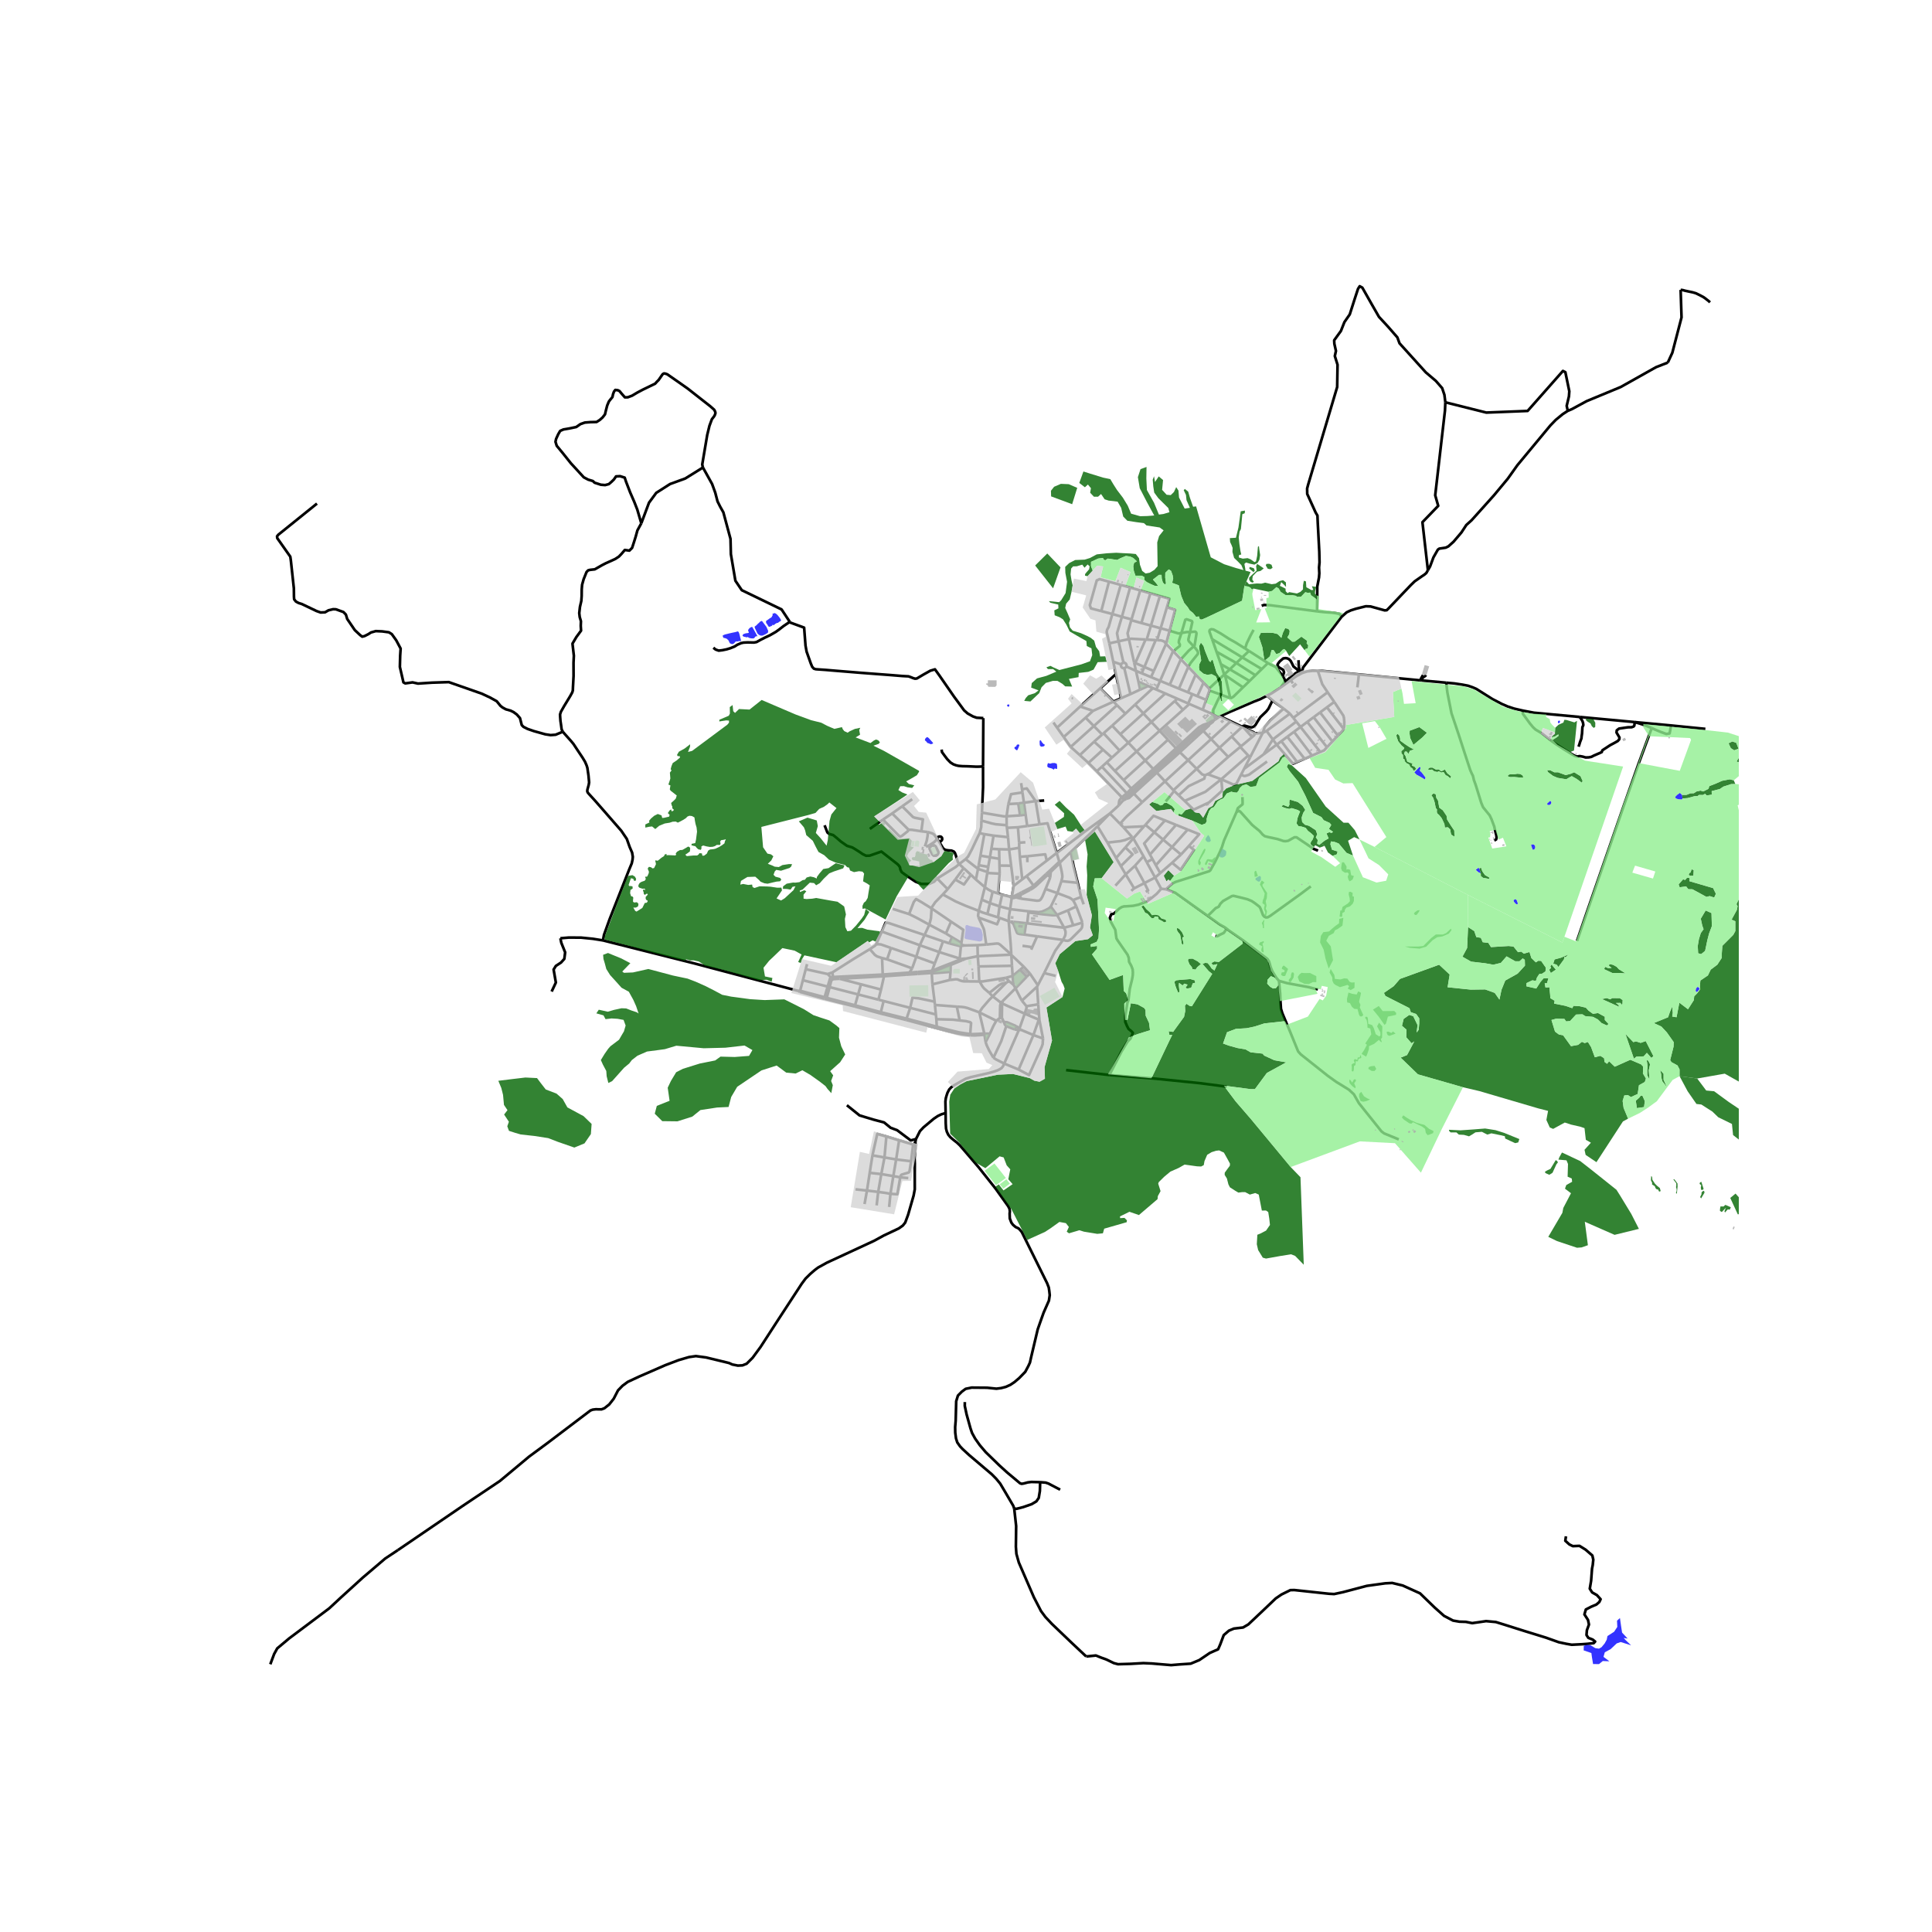 <svg xmlns="http://www.w3.org/2000/svg" width="960" height="960" viewBox="0 0 720 720"><defs><style>*{stroke-linejoin:round;stroke-linecap:butt}</style></defs><g id="figure_1"><path id="patch_1" d="M0 720h720V0H0z" style="fill:#fff"/><g id="axes_1"><path id="patch_2" d="M90 630.818h558V96.382H90z" style="fill:#fff"/><g id="LineCollection_1"><path d="m148.256 577.694-4.69 3.115-8.399 7.147-8.084 7.35-4.375 4.064-14.943 11.21-4.445 3.726-1.155 2.1-1.434 3.827M485.262 250.817l-1.28-.594M499.933 229.91l-14.374 18.93-.297 1.977" clip-path="url(#pe4e263e998)" style="fill:none;stroke:#000"/><path d="m483.915 246.028.122 2.61.455 1.252.77.927M481.045 253.459l2.206-1.561 2.011-1.081M491.124 250.018l-1.933-.015-2.067.213-1.862.6M481.045 253.459l.761 1.209M481.045 253.459l-3.74 2.716M477.304 256.175l1.362-1.931M472.2 259.257l1.68-.854 3.424-2.228M538.94 254.417l3.017.273 3.031.453 2.086.396 1.727.598 1.391.6 5.962 3.762 3.616 1.877 2.083.904 2.42.794 3.323.764M588.74 267.197l-17.061-1.585-4.083-.774" clip-path="url(#pe4e263e998)" style="fill:none;stroke:#000"/><path d="m609.243 269.101-.19 1.345-.262.305-.72.264-1.415.024-3.291.484-.838.65-.105.814 1.12 1.88-.088.66-.577.644-1.33.745-1.522.813-2.888 1.897-.211.654-.595.288-2.31 1-.962.49-.98.187-1.154.04-1.12-.321-1.104-.193-.837.159-.473-.085-.525-.186-.912-.498-3.29-2.016-2.694-1.761-1.698-1.203-.84-.627-2.712-2.168-1.03-.654-1.435-.847-.91-.846-1.225-1.474-2.572-3.54-.052-.406.1-.78M454.732 266.942l3.877 1.847M454.732 266.942l-.644.415M472.2 259.257l-2.667 1.354-2.102.801-9.137 3.907-3.562 1.623M332.486 303.145l6.09 6.056M332.486 303.145l-3.421 2.287M332.486 303.145l3.735-2.659M413.53 303.227l-4.52 4.664M417.391 306.99l-3.09-3.157-.77-.606M393.795 317.88l9.056-6.862 1.104-.879 9.576-6.912M416.915 300.139l-.306.287-.88.825-2.198 1.976M365.94 302.851l-.181 2.954M375.12 304.204l-1.006.034-8.175-1.387" clip-path="url(#pe4e263e998)" style="fill:none;stroke:#000"/><path d="m366.349 285.625.001 7.847-.41 9.38M343.352 309.795l-3.535-.543-1.242-.051" clip-path="url(#pe4e263e998)" style="fill:none;stroke:#000"/><path d="m329.065 305.432 5.914 6.022.465.334.585-.216 2.257-1.795.29-.576M365.091 310.504l1.74.355M365.759 305.805l-.082 2.41-.586 2.29M359.856 320.19l.951-1.023 1.394-2.65 2.22-4.7.67-1.313M359.856 320.19l4.628 3.631M359.856 320.19l-2.391 1.813M357.465 322.003l1.657 1.537M349.258 327.393l6.92-4.299 1.287-1.09M350.133 313.935l1.392 2.284.8.529 1.063.16 1.207.084.84.34.398.453.35.906.76 2.51.522.802M363.685 327.772l.799-3.95M363.685 327.772l3.356 2.862M363.685 327.772l-1.855-1.774M349.258 327.393l3.911 3.971M307.296 307.562l1.05 2.676.664.542 1.505.44 1.26 1.017 1.61 1.389 2.275 1.592 1.994.61 1.12.677 1.505.948 1.225.847 1.26.61 1.33-.034 4.374-1.524 5.985 4.675.524.542.42.644.14.813.49.982.91.677 1.96 1.355 2.275 1.525 2.205.847h2.846l1.89-.827 1.145-1.192M367.04 330.634l-1.182 4.652M367.04 330.634l.894-5.298M369.926 332.31l-.332-.11-1.281-.694-1.272-.872M378.585 334.421l1.913.486M378.585 334.421l.551-.304.945-.466M377.05 334.596l.546.071.525-.093.464-.153M377.1 334.237l.68-4.112M377.1 334.237l-.05.36M377.1 334.237l-.877-.12M379.861 333.002l-2.042 1.051-.718.184M375.912 343.298l-3.37-1.222M375.912 343.298l.58.13M376.456 338.812l-.425 2.44-.119 2.046" clip-path="url(#pe4e263e998)" style="fill:none;stroke:#000"/><path d="m376.854 355.145-.211-3.451-.062-.713-.669-7.683M377.376 363.726l-2.523.67M377.376 363.726l2.752-2.29M377.376 363.726l-.245-3.804M377.718 367.017l-.117-.887-.225-2.404M377.718 367.017l-1.69-1.396M377.718 367.017l.727 1.296M378.445 368.313l4.17-4.308M378.445 368.313l-4.786 4.768M378.445 368.313l1.72 3.402.66 1.192M386.917 374.27l-3.336.543-1.044.182M382.537 374.995l-.002.727-.658 2.053M380.825 372.907l1.415 1.722.297.366M364.963 377.273l6.337 3.136M364.963 377.273l1.854 7.876M356.59 375.147l1.82.102.98.118 1.154.289 4.419 1.617M369.953 371.306l-1.325 1.335-2.563 2.98-1.102 1.652M368.901 385.225l-1.585 3.149M368.901 385.225l-1.568-.009M371.3 380.409l-1.089 1.935-1.31 2.881M366.879 385.581l.437 2.793M366.879 385.581l-.062-.432M366.879 385.581l.454-.365M361.577 385.818l1.566.05 2.1-.118 1.636-.169M374.244 396.357l-2.964-1.489-1.055-.674M367.316 388.374l.434 1.255.916 1.905 1.56 2.66" clip-path="url(#pe4e263e998)" style="fill:none;stroke:#000"/><path d="m375.016 382.395-1.862 5.561-2.929 6.238M374.244 396.357l5.476-12.528M374.244 396.357l5.358 2.23M352.408 414.78l-.084-4.285.149-1.194.267-.949.368-1.126.638-1.22.779-.838 1.085-.736 2.563-1.474 1.785-.974 1.837-.559 6.755-1.55 1.828-.516 1.461-.508.718-.365.682-.415.595-.761.41-.953M379.602 398.588l5.52-12.86M388.715 387.027l-.087.979-.058 1.114-.37 1.062-4.704 10.455-3.894-2.05M377.973 562.232l-.368-1.076-2.834-4.843-2.021-3.404-1.474-1.792-1.657-1.688-8.445-7.164-2.397-2.201-.98-1.033-1.037-1.47-.485-1.494-.28-2.15-.035-2.084.196-2.403.19-7.235.643-2.094 1.452-1.471 1.438-1.057 2.222-.457 5.758.05 3.464.356 1.768-.22 1.767-.457 1.68-.762 1.522-1.016 1.767-1.507 2.249-2.312 1.146-2.142.612-1.338.426-1.933 2.461-10.409 1.16-3.31 1.028-2.893 1.992-4.526.303-2.027-.16-1.474-.201-1.38-.617-1.601-9.427-19.053-.666-.822-.577-.567-1.076-.5-.989-.846-.586-.797-.586-1.549-.062-1.787.088-.847-.131-.965-.516-.99-4.655-6.505-6.282-7.917-5.844-6.842-1.234-1.415-1.094-1.033-1.277-.99-1.155-1-.77-.923-.525-1.117-.306-1.16-.112-1.979-.036-3.831M341.355 424.488l1.491-2.965 1.296-1.375 3.839-3.217 1.522-1.025 1.277-.618 1.628-.508M341.142 425.535l.213-1.047M340.295 426.523l.288-.108.193-.2.366-.68" clip-path="url(#pe4e263e998)" style="fill:none;stroke:#000"/><path d="m148.256 577.694 24.042-16.393 14-9.382 10.918-9.112 6.614-4.877 16.204-12.278.865-.322 1.19-.144.99.034 1.084.008 1.068-.406 1.802-1.423 1.68-2.133 1.61-3.117 1.644-1.693 1.96-1.457 4.2-1.964 9.799-4.268 5.004-1.897 3.814-1.117 2.59-.373 3.815.508 7.77 1.88.804.203 1.19.542 2.065.407 1.732-.085 1.54-.61 2.24-2.235 2.957-4.03 6.72-10.366 8.608-13.176 1.436-1.93 1.714-1.694 1.68-1.457 1.271-.954 3.313-1.831 17.569-8.138 3.657-1.999 5.53-2.608 1.504-1.067.893-1.118 1.084-2.93 2.048-7.13.437-2.337-.009-6.021.022-3.577-.082-1.975.358-4.642-.058-1.475M404.79 617.32l-5.566-5.237-7.235-6.92-2.426-2.588-1.599-2.161-2.674-5.175-5.606-12.946-.903-3.22-.192-2.646.101-7.691-.717-6.504M387.632 552.367l-.097 3.26-.428 2.608-.875 1.27-1.75 1.05-3.167 1.101-2.45.626-.892-.05M416.853 238.998l3.843-.832M416.853 238.998l-3.442.746M418.785 246.97l-.174-.528-.21-.685-1.548-6.759M418.1 229.858l-1.824 6.148.577 2.992M405.645 284.32l5.397-4.95M405.645 284.32l3.087 3.08M405.645 284.32l-3.225-2.913M411.042 279.37l3.346 2.97M411.042 279.37l-3.29-2.98M348.297 373.284l.123 1.233M348.297 373.284l-.806-6.452M339.195 375.598l.859-3.812 2.301.254 5.942 1.244M477.523 276.22l5.859 7.737M477.523 276.22l-1.746 1.297M477.523 276.22l2.22-1.65M387.364 380.179l1.35 6.848M387.364 380.179l-.447-5.909M387.364 380.179l-.226-.188M428.953 252.336l1.027-2.268M428.953 252.336l3.382 1.395M428.953 252.336l-3.473-1.433M452.293 268.516l.55-.354M452.293 268.516l-.627.058-1.396.933" clip-path="url(#pe4e263e998)" style="fill:none;stroke:#000"/><path d="m450.527 270.118 1.44-1.052.326-.55M385.121 385.727l2.017-5.736M385.121 385.727l3.594 1.3M385.121 385.727l-4.707-1.967M421.16 218.937l3.77 1.094M421.16 218.937l-3.495-.957M421.16 218.937l-3.06 10.921M396.154 350.28l-9.648-1.335M389.134 362.637l1.506-3.039.183-.369 2.44-4.925 2.89-4.023M396.584 345.73l.49 1.374.02.71-.136.86-.804 1.607" clip-path="url(#pe4e263e998)" style="fill:none;stroke:#000"/><path d="m403.302 343.851.034 1.068-.122.71-.35.61-3.727 3.71-.63.474-.612.186-.77-.067-.971-.261M432.335 253.73l-1.415 3.253M432.335 253.73l4.83-11.08M432.335 253.73l3.579 1.477M436.813 321.529l3.307-3.07M436.813 321.529l-4.425 3.846M443.083 315.24l1.875 1.53-4.995 7.368-3.15-2.61M410.027 256.505l4.936 4.976M410.027 256.505l-7.477 6.791M410.027 256.505l5.837-5.276M379.355 308.299l.446 5.759M379.355 308.299l3.458-.47M379.355 308.299l-4.094.208M448.189 264.508l3.6 1.569M448.189 264.508l-4.962-2.162M448.189 264.508l1.314-3.696M450.588 256.61l.14.744M450.588 256.61l-2.085-2.17M450.588 256.61l5.63-5.215M408.732 287.4l1.924-1.663M408.732 287.4l9.343 9.73M430.92 256.983l3.34 1.455M430.92 256.983l-1.242-.541M426.15 319.091l-3.18 3.55M426.15 319.091l1.203 2.224M426.15 319.091l-3.804-6.657M342.784 352.257l-1.304 4.28M342.784 352.257l7.232 2.547M342.784 352.257l-14.144-5.09M342.784 352.257l1.764-3.801M470.597 273.103l-4.753 9.168M470.597 273.103l-3.055.264M470.597 273.103l1.41-.71M478.385 264.085l-4.872 4.312-2.17 2.507-.746 2.199M393.795 317.88l-3.708 2.872M393.795 317.88l.976 3.27M387.39 307.207l2.986-.406 3.419 11.08M483.382 283.957l2.787-1.196M475.777 277.517l6.073 7.097 1.532-.657M422.346 312.434l-.415-.467M422.346 312.434l3.995-4.465M419.389 315.81l2.141-2.446.816-.93M326.492 351.969l2.148-4.802M332.048 353.282l-3.718-1.304-.997-.102-.84.093M324.165 353.713l1.89-1.253.437-.491M380.877 294.14l-.326-2.306M380.877 294.14l.166 1.174M385.953 298.548l-3.294-4.72-1.782.313M309.185 367.865l10.61 2.735M309.185 367.865l-.74-.19M309.185 367.865l.556-2.226.229-.429.6-.324M309.185 367.865l-1.09 4M427.869 255.653l1.809.789M427.869 255.653l-3.592-1.565M427.869 255.653l-2.96 1.336M402.42 281.407l5.332-5.018M402.42 281.407l-3.392-3.062M434.56 239.941l-4.58 10.127M434.56 239.941l1.298-4.895M434.56 239.941l2.604 2.709M431.227 238.57l1.513.084 1.12.407.7.88M451.359 275.43l-2.953-3.084M451.359 275.43l3.1 3.237M451.359 275.43l-8.594 7.872M451.359 275.43l7.25-6.64M415.496 287.308l8.092-7.27M415.496 287.308l-3.034-3.215M415.496 287.308l3.237 3.43M394.964 321.646l-.193-.495M394.964 321.646l.336-.495M394.964 321.646l.708 3.185.2 1.283.031.744-.344 1.512M391.586 324.92l2.546-2.465.832-.81M369.953 371.306l3.05 2.36M369.953 371.306l-1.263-1.282M369.953 371.306l5.054-5.093M438.792 260.413l-.98.83M438.792 260.413l3.995 1.74M438.792 260.413l-4.533-1.975M484.664 270.915l-1.586-1.996M484.664 270.915l7.37 9.33M484.664 270.915l-2.426 1.802M484.664 270.915l2.517-1.87M390.087 320.752l-7.52 5.727M382.837 319.093l6.685-.712.565 2.37M298.082 369.637l9.093 2.555M298.082 369.637l.103-.397M298.082 369.637l-.64-.367M450.728 257.354l-1.225 3.458M450.728 257.354l4.2 1.493M466.617 274.696l-3.201-3.616M466.617 274.696l-4.136 3.435M467.542 273.367l-.11.61-.815.719M393.949 271.183l8.6-7.887M393.949 271.183l2.462 3.472M393.949 271.183l-1.36-1.917M350.016 354.804l7.636 2.417M350.016 354.804l-1.67 4.237M350.016 354.804l1.416-4.007M500.723 271.62l-6.212-8.02M498.56 274.126l1.861-1.884.302-.623M497.236 261.576l3.407 5.15.211.821.124 1.45-.025 1.688-.049.455-.18.48M346.33 344.613l-1.782 3.843M346.33 344.613l6.185 3.273M347.184 338.537l-.255 3.708-.598 2.368M338.786 340.65l1.05.508 1.644.813 4.85 2.642M420.696 238.166l1.962 8.725M426.922 238.336l-5.342-.292-.884.122M421.594 231.14l-1.383 4.872.485 2.154M375.12 304.204l.666-4.559M375.12 304.204l.026 3.329M375.12 304.204l5.035-.336M419.411 265.964l-3.138-3.162M419.411 265.964l3.606-3.39M419.411 265.964l-4.94 4.463M310.57 364.886l2.367-.136M310.57 364.886l-.13-.785M376.065 316.569l3.762-.618M376.065 316.569l-3.719-.086M376.065 316.569l.758 6.054M376.065 316.569l-.403-4.573M344.548 348.456l-13.378-4.474-1.14-.157-1.39 3.342M438.719 279.443l.435.346M438.719 279.443l-.453-.577M438.719 279.443l-2.086 2.02M450.27 269.507l-2.763 2.19-3.92 3.153-4.868 4.593M328.103 377.688l9.606 2.422M328.103 377.688l.166-.474M328.103 377.688l-9.537-2.591M385.953 298.548l-4.368.601M385.953 298.548l1.437 8.66M385.953 298.548l3.183-.221M480.716 265.946l-2.33-1.861M480.716 265.946l1.253 1.577M480.716 265.946l-8.71 6.446M494.511 263.6l-2.55 1.895M494.511 263.6l2.725-2.024M391.602 337.874l2.462-5.031M393.923 340.946l-.668-.844-1.653-2.228" clip-path="url(#pe4e263e998)" style="fill:none;stroke:#000"/><path d="m383.322 339.627 3.76.312 1.259-.203 1.295-.543 1.224-.643.742-.676M394.064 332.843l-4.411-1.542M399.829 335.448l-.587-.505-.735-.424-4.443-1.676M394.064 332.843l1.495-4.473M353.169 331.364l2.825-3.582M353.169 331.364l-1.803 1.965M451.789 266.077l.523.616.262.44.11.428.158.6M451.789 266.077l.378.217M404.573 267.463l2.774-2.554M404.573 267.463l-8.162 7.192M404.573 267.463l3.07 3.117M396.41 274.655l2.618 3.69M395.56 328.37l6.07.642M386.487 367.704l.43 6.566M386.487 367.704l.279-.538M386.487 367.704l-5.662 5.203M347.49 366.832l6.483-1.627M347.49 366.832l-.25-4.086M442.765 283.302l3.184 3.214M442.765 283.302l-3.058-2.974M442.765 283.302l-8.605 7.883M430.24 286.961l-.43-.361M430.24 286.961l.445.483M430.24 286.961l-8.294 7.868M430.24 286.961l6.393-5.499M457.727 282.08l-3.268-3.413M457.727 282.08l4.478-3.718M450.004 288.507l.864-.396 6.86-6.03M372.633 379.351l-1.333 1.058M372.633 379.351l.73.037M373.003 373.665l-.263 1.085-.107 4.601M412.462 284.093l1.926-1.754M412.462 284.093l-1.806 1.644M389.134 362.637l-2.368 4.53M389.134 362.637l4.29 1.052M364.385 356.347l-4.357.89M364.385 356.347l12.508-.571M364.385 356.347l-.105-4.116M364.385 356.347l.278 3.82M475.777 277.517l-4.85 3.602M475.777 277.517l-1.44-1.956M360.028 357.236l-1.085.043-.761.143M360.028 357.236l-1.496.62M375.26 308.507l-.114-.974M375.26 308.507l.402 3.489M443.083 315.24l-2.963 3.219M442.608 309.164l4.302 1.74-3.827 4.337M414.963 261.481l1.31 1.32M414.963 261.481l2.82-1.27M414.963 261.481l-7.616 3.428M430.483 327.039l2.253 4.19M430.483 327.039l-3.13-5.724M430.483 327.039l1.905-1.664M430.483 327.039l-3.984 2.051M463.416 271.08l-.483-.23M467.542 273.367l-.278-.454-3.848-1.833M358.094 352.649l-4.316-1.09M358.094 352.649l.11-.687M357.652 357.221l.402-4.072.04-.5M359.485 352.342l-.891.116-.5.19M307.997 372.378l10.569 2.719M307.997 372.378l.098-.513M307.997 372.378l-.822-.186M423.588 280.039l-3.094-3.262M423.588 280.039l3.195 3.368M423.588 280.039l8.568-7.699M429.678 256.442l-6.66 6.131M472.006 272.392l2.332 3.169M375.786 299.645l3.69-.206M381.043 295.314l-4.26.652-.997 3.68M432.156 272.34l3.121 3.332M432.156 272.34l-3.064-3.275M432.156 272.34l8.701-7.818M434.87 226.307l-2.326 7.832M432.251 222.111l3.564 1.012-.946 3.184M435.858 235.046l2.061-7.775-3.05-.964M414.547 228.825l3.118-10.845M414.547 228.825l-4.14-1.087M414.547 228.825l3.552 1.033M413.41 239.744l-.98-4.182.164-.872.567-1.045 1.386-4.82M299.208 365.294l1.065-4.107M299.208 365.294l-1.023 3.946M299.208 365.294l9.237 2.38M407.347 264.909l-4.797-1.613M358.298 351.38l-.094.582M358.298 351.38l-3.497-2.077M354.424 343.47l4.56 3.035-.686 4.876M373.003 373.665l.437.28M373.003 373.665l.656-.584M407.752 276.39l2.995-2.658M329.298 373.047l-1.03 4.167M329.298 373.047l9.897 2.551M329.298 373.047l-1.923-.495M359.485 352.342l4.795-.11M358.204 351.962l.547.235.734.145M414.472 270.427l3.039 3.205M414.472 270.427l-3.196 2.836M379.827 315.951l.246 3.362M379.827 315.951l-.026-1.893M341.48 356.538l-1.557 4.34M341.48 356.538l-9.432-3.256M341.48 356.538l6.866 2.503M352.515 347.886l2.286 1.417M352.515 347.886l1.91-4.417M443.227 262.346l-2.37 2.176M443.227 262.346l-.44-.192M348.346 359.041l-.985 2.729M420.494 276.777l-2.983-3.145M420.494 276.777l8.598-7.712M420.494 276.777l-3.242 2.953M449.087 288.927l.917-.42M445.95 286.516l2.048 2.069 1.089.342M439.247 296.348l3.722-3.367 5.844-2.811.274-1.243M347.184 338.537l7.24 4.932M351.366 333.33l-2.843 2.92-1.173 1.737-.166.55M338.786 340.65l1.757-4.518.84-1.084 1.861 1.05 3.94 2.44M347.22 362.47l7.042-2.845M347.22 362.47l.02.276M347.22 362.47l.141-.7M342.008 362.947l4.54-.307.671-.17M422.661 331.065l-3.15-5.216M422.661 331.065l3.838-1.975M421.614 332.008l.35-.365.697-.578M380.962 327.701l-.89-8.388M380.962 327.701l-3.181 2.424M380.962 327.701l1.605-1.222M339.195 375.598l9.582 2.469M339.195 375.598l-1.346 4.02M415.942 319.751l1.766 3.017M415.942 319.751l-3.227-5.74M415.942 319.751l3.447-3.94M419.512 325.849l3.458-3.208M419.512 325.849l-3.837 4.218M419.512 325.849l-1.804-3.08M421.679 230.842l-3.58-.984M421.679 230.842l3.252-10.81M421.679 230.842l-.085.299M364.28 352.231l3.264-.22M404.79 617.32l3.598-.37 2.03.813 1.89.677 2.799 1.355 1.54.406 4.69-.135 4.758-.271 3.15.136 7.21.609 3.22-.27 4.059-.271 3.192-1.325 3.948-2.672 3.079-1.355.77-1.761 1.33-3.523 1.931-1.663 1.848-.775 3.43-.407 1.96-1.151 5.851-5.524 4.368-4.163 2.142-1.46 3.289-1.625 1.498-.03 12.92 1.385 1.915.105 3.335-.715 8.844-2.333 6.86-.949 2.589-.136 3.92.949 6.439 2.913 5.53 5.35 3.429 3.05 3.36 1.76 2.379.407 2.38.067 2.38.475 2.87-.407 2.309-.338 3.64.338 3.71 1.152 6.859 2.168 4.62 1.422 3.499 1.084 4.76 1.694 2.87.609 1.96.338 3.988-.202 1.82-.136 2.38-.27.525-.579-.91-.745-1.634-.645-.676-1.048.151-1.797.77-2.1-.36-1.725-1.33-2.066.525-1.83 1.9-.983 2.054-.879 1.06-.917.49-1.05-1.375-1.522-1.785-1.016-.874-1.389.5-2.982.334-4.48.261-1.311.21-2.033-.35-1.558-2.555-2.2-2.24-1.39-2.485.102-1.295-.644-1.504-1.354.245-1.66M458.609 268.79l4.324 2.06M437.299 294.495l-3.14-3.31M437.299 294.495l8.65-7.979M437.299 294.495l.286.272M209.744 272.7l.68.786 2.295 2.567 1.015 1.228 1.4 2.126 2.014 3.02.882 1.469.586 1.355.28.897.415 2.857.233 2.563-.158.966-.472 1.711-.062.626.175.483.464.55 2.257 2.474 3.302 3.772 6.48 7.44 2.065 3.05 1.067 3.014.91 2.1.262 1.576-.105 1.05-.297 1.372-.945 2.27-7.314 18.58-2.083 5.793-.385 2.066M208.835 349.665l3.184-.27 4.585.033 4.374.44 3.727.593" clip-path="url(#pe4e263e998)" style="fill:none;stroke:#000"/><path d="m297.441 369.27-38.614-10.213-34.122-8.596M462.933 270.85l-3.92 3.617M474.241 261.007l-1.516 3.095-.805 1.017-2.223 2.134-.962 1.49-.892 1.474-.63.593-.875.305-1.453-.39-1.102-.321-.227.017-.623.429M349.127 383.159l-.026-.542M349.127 383.159l4.05 1.084 3.23.796 2.737.491 2.433.288M349.127 383.159l-11.418-3.049M454.459 278.667l-8.51 7.85M454.459 278.667l4.554-4.2M417.391 306.99l1.279 1.307M425.645 298.985l-5.565 5.097-.804.813-1.885 2.096M348.777 378.067l.176 1.761M348.777 378.067l-.357-3.55M337.709 380.11l.14-.491M417.708 322.768l4.389-4.343-2.708-2.614M422.97 322.641l3.529 6.449M440.12 318.459l-3.326-2.777M426.98 332.381l.89-.544-1.371-2.747M409.01 307.89l3.705 6.122M399.028 317.533l3.903-3.696 3.422-3.239 2.657-2.707M432.736 331.23l1.792.166M413.435 400.628l4.445-8.638 2.345-3.828 1.05-1.083.524-1.186.385-.983-.63-.677-.98-.779-.595-1.152-.63-1.49.035-2.371.49-3.015.28-1.727.386-1.017.49-4.167.84-3.455.28-1.592.034-1.05-.07-1.118-.525-1.389-.805-1.456-.14-1.525-.455-1.152-3.64-5.25-.49-.813-.42-3.184-1.714-3.083-.315-1.389.525-1.355.875-.17.968-.83 1.154-1.117.923-.559.805-.237.84-.034 2.542-.186 2.007-.423 3.147-1.202 1.68-1.21 2.039-1.678 1.621-1.828M622.738 270.354l-13.495-1.253M622.738 270.354l12.808 1.278M615.559 271.326l1.385.638 2.182.886 1.855.678 1.225-.204.21-1.084.322-1.886M366.831 310.86l-1.453 8.024M366.831 310.86l3.45.557M370.28 311.417l-.828 4.91M370.28 311.417l5.382.579M369.452 316.326l-.536 3.15M369.452 316.326l2.894.157M372.346 316.483l.076 3.581M372.476 322.575l4.347.048M372.476 322.575l-.054-2.51M372.476 322.575l.063 3.01M376.823 322.623l.958 7.502M364.484 323.821l.252-1.392M364.484 323.821l3.51 1.162M367.934 325.336l.059-.353M367.934 325.336l4.605.25M372.539 325.585l-.639 7.374M371.9 332.959l1.545.507M371.9 332.959l-1.974-.65M373.445 333.466l-.94 4.313M373.445 333.466l2.778.65M364.737 339.451l-5.015-1.947-3.57-1.558-4.786-2.617M365.858 335.286l-1.121 4.165M365.858 335.286l3.073 1.268M372.506 337.78l3.95 1.032M372.506 337.78l-3.575-1.226M372.506 337.78l-.569 4.104M364.678 341.947l-.176-.738.235-1.758M367.977 340.625l-1.888-.601-1.352-.573M371.937 341.884l.605.192M371.937 341.884l-3.96-1.26M372.542 342.076l-.953 2.38-6.911-2.509M367.544 352.01l-.751-5.182-.235-.796-1.88-4.085M344.548 348.456l6.884 2.34M376.854 355.145h-.492l-.281-.112-3.346-2.975-.625-.38-.634-.06-3.932.393M328.72 357.035l-1.87-.62-.816-.557-.491-.557-1.378-1.588M310.193 362.402l7.988-5.064 5.984-3.625M332.048 353.282l-1.439 4.233M328.72 357.035l1.889.48M328.72 357.035l.248 6.15M357.652 357.221l.53.201M330.609 357.515l9.314 3.362M354.262 359.625l4.27-1.769M354.262 359.625l-.036 2.55M377.131 359.922l-12.468.244M377.131 359.922l-.209-3.678M365.065 365.763l-.152-.42-.25-5.177M381.528 360.27l-1.4 1.165M381.528 360.27l2.275 2.508M376.922 356.244l.388.014 4.218 4.011M339.04 362.453l.038-.262.167-.238.678-1.076M300.273 361.187l.489-1.888M300.273 361.187l8.18 1.808M347.361 361.77l-.728.094-4.678.355M358.182 357.422l-3.35 1.372-3.955 1.533-3.516 1.443M310.193 362.402l.248 1.7M310.193 362.402l-1.74.593M337.744 362.538l-8.226.606M337.744 362.538l-.166.71M337.744 362.538l1.295-.085M354.226 362.176l-6.985.57M354.226 362.176l-.253 3.03M383.803 362.778l2.963 4.388M383.803 362.778l-1.188 1.227M328.968 363.185l-18.527.916M328.968 363.185l-.04.662M328.968 363.185l.55-.04M308.452 362.995l1.248 1.281M329.446 363.818l8.132-.57M329.446 363.818l.072-.674M329.446 363.818l-1.113 4.96M329.446 363.818l-.519.029M310.44 364.101l-.74.175M309.7 364.276l-.357.347-.898 3.051M374.853 364.396l1.175 1.225M365.065 365.763l1.31-.033 8.478-1.334M312.937 364.75l15.99-.903M312.937 364.75l7.927 2.074M376.028 365.62l-1.021.593M365.065 365.763l-5.798-.05-.735-.093-.822-.254-.919-.39-.726-.025-2.092.254M368.69 370.024l-1.985-1.693-.576-.734-1.064-1.834M320.864 366.824l7.47 1.954M320.864 366.824l-1.068 3.776M308.445 367.674l-1.148 3.96M328.333 368.778l-.958 3.774M319.796 370.6l7.58 1.952M319.796 370.6l-1.151 4.056M307.175 372.192l.122-.559M356.59 375.147l-4.83-.372-3.34-.258M318.566 375.097l.079-.44M356.59 375.147l1.05 5.14M381.877 377.775l-8.437-3.83M381.877 377.775l5.26 2.216M381.877 377.775l-1.968 5.545M348.953 379.828l.148 2.789M357.64 380.288l-2.52-.297-6.167-.163M361.568 385.352l.321-4.095-.31-.31-1.533-.387-2.406-.272M373.363 379.388l.295.495.403.972M375.016 382.395l-.482-.464-.473-1.076" clip-path="url(#pe4e263e998)" style="fill:none;stroke:#000"/><path d="m378.673 382.403-3.343-1.43-1.269-.118M378.673 382.403l-.5 1.244M379.91 383.32l-.569-.465-.668-.452M375.016 382.395l3.157 1.252M379.72 383.829l.694-.069M379.72 383.829l.19-.51M378.173 383.647l.896.129.65.053M361.577 385.818l-.01-.466M605.544 299.1l-13.96 40.249-3.885 11.314M615.559 271.326l-.807 2.168-4.165 11.28-5.043 14.327M434.528 331.396l2.39-2.13 1.155-.576 10.15-3.251 2.38-.746.454-.339 1.843-3.312 1.692-3.463.804-1.93.759-2.4 4.666-10.643M491.198 317.003l-1.575-.61-6.451-4.363h-.77l-2.38 1.321-.98.136-.77-.068-1.003-.346-1.12-.372-3.756-.806-1.05-.271-.758-.583-1.19-1.355-1.96-1.592-.852-.739-4.305-4.81-.547-.38-.91.441M463.014 297.057l.07 1.897-.023.772-1.762 1.464-.478 1.416M450.1 341.33l-12.166-8.642-3.406-1.292M521.281 424.626l-5.445-2.239-.995-.742-8.398-10.501-.897-1.561-.993-1.758-1.806-1.697-4.83-2.982-3.023-2.164-10.148-8.06-.967-1.09-3.057-7.48-2.835-6.741-.512-1.665-.106-1.626-.117-1.655-.07-2.371-.245-2.507-.198-2.24M457.15 346.086l.684.597 5.424 3.76 9.042 6.906.63.948.618 2.207.642 1.52 1.435 2.337 1.014 1.185M491.15 368.702l-1.224-.238-2.17-.575-3.884-.712-4.305-.813-2.928-.818M450.1 341.33l.747-.716 2.228-2.196.572-.242.525-.272.63-1.117 1.015-1.017 3.277-1.824.56-.101.747.164 2.66.643 1.843.48 1.587.672 1.247.852 1.657 1.282.373.683.91 2.405.525.61.63.27.63-.067.944-.542 10.932-7.864 4.152-3.111M457.15 346.086l-.932-.629-1.674-.908-4.444-3.218M397.302 398.799l16.133 1.83M434.166 305.75l4.118 1.665M434.166 305.75l-3.99 4.408M426.86 307.39l3.024-3.373 4.282 1.732" clip-path="url(#pe4e263e998)" style="fill:none;stroke:#000"/><path d="m452.91 348.766.596.17.408-.153.805-.474 1.342-.627 1.09-1.596M442.608 309.164l-4.324-1.749M442.608 309.164l-5.814 6.518M426.86 307.39l-.52.58M426.86 307.39l3.317 2.768M433.462 312.9l-3.285-2.742M433.462 312.9l3.332 2.782M433.462 312.9l-4.908 5.582M433.462 312.9l4.822-5.485M427.353 321.315l2.135-1.152M436.794 315.682l-6.035 6.765M426.34 307.97l-7.67.327M429.488 320.163l-.934-1.681M429.488 320.163l1.271 2.284M457.167 404.98l-9.89-1.303-16.728-1.694-17.114-1.355M430.76 322.447l1.628 2.928M428.554 318.482l-2.17-4.133 3.793-4.191M418.67 308.297l3.261 3.67M609.243 269.101l2.276.694 1.505.508 2.535 1.023M609.243 269.101l-20.502-1.904M588.74 267.197l.908 1.368.296.773.122.897-.35.763-.138 2.361-.157 1.067-.072.756-.54 1.446-.213.739-.313.904M538.94 254.417l-9.23-.838M556.859 313.225l.7-.373.158-.626-.07-.88-.456-1.762-.335-1.57-.997-2.675-.683-1.457-1.414-1.734-1.088-1.365-.645-1.549-2.082-6.707-.668-1.84-.367-1.575-.438-.847-.557-1.277-2.05-6.243-2.222-6.86-2.73-8.114-1.522-7.707-.453-3.647M439.351 256.625l3.481-8.082M439.351 256.625l3.374 1.391M439.351 256.625l-3.437-1.418M416.273 262.802l-8.63 7.778M426.783 283.407l3.027 3.193M426.783 283.407l8.494-7.735M426.783 283.407l-8.05 7.331M440.082 245.684l-4.168 9.523M440.082 245.684l2.75 2.86M440.082 245.684l-2.63-2.734M444.864 240.89l-1.814 1.552-2.968 3.242M442.832 248.543l2.75 2.86M444.864 240.89l.52.548.928 1.234.173.648-.13.44-2.614 3.262-.324.522-.585 1M425.48 250.903l.986-2.334M425.48 250.903l-2.145-.884M442.787 262.154l1.565-3.467M422.658 246.89l.446.197M422.658 246.89l.677 3.129M437.813 261.244l-8.721 7.821M437.813 261.244l3.044 3.278M445.583 251.404l-2.858 6.612M445.583 251.404l2.92 3.037M434.26 258.438l-8.168 7.421M426.092 265.86l3 3.205M426.092 265.86l-3.075-3.287M426.092 265.86l-8.581 7.772M417.252 279.73l-2.864 2.61M417.252 279.73l-5.976-6.467M448.503 254.44l-2.286 5.016M418.075 297.13l.623.806M418.075 297.13l-.505.595-.402.542-.14.678-.113 1.194M418.075 297.13l1.874-1.51M446.217 259.456l3.286 1.356M446.217 259.456l-1.865-.769M442.725 258.016l1.627.671M438.266 278.866l-2.989-3.194M438.266 278.866l-2.237 2.046M450.27 269.507l-1.868.642-1.604.912-8.532 7.805M431.104 287.932l-.42-.488M431.104 287.932l3.056 3.253M431.104 287.932l6.436-5.616M431.104 287.932l-8.56 7.807M437.164 242.65l.289.3M415.864 251.229l-.986-4.617M415.864 251.229l1.919 8.983M426.466 248.569l4.235-10.027M426.466 248.569l-3.362-1.482M426.466 248.569l3.514 1.499M410.747 273.732l.529-.47M410.747 273.732l-3.105-3.152M419.949 295.62l-9.293-9.883M419.949 295.62l1.663-1.725M429.81 286.6l-8.198 7.295M429.81 286.6l6.219-5.688M399.028 278.345l8.614-7.765M439.707 280.328l-.553-.54M439.707 280.328l8.699-7.982M439.707 280.328l-2.167 1.988M418.733 290.738l2.879 3.157M421.612 293.895l.334.934M430.701 238.542l.526.029M430.701 238.542l-3.362-.183M421.275 258.69l-.506.221-2.986 1.3M419.769 248.384l3.566 1.635M418.785 246.97l.406.077.344.221.23.332.083.392-.08.392M418.992 249.002l.326-.118.268-.214.183-.286M431.227 238.57l1.317-4.431M427.339 238.359l-.417-.023M427.339 238.359l1.576-5.213M448.406 272.346l2.102-1.929.02-.299M418.992 249.002l2.283 9.689M417.801 247.627l-.07.428.12.418.289.332.404.188.448.009M423.104 247.087l3.818-8.751M424.277 254.088l.631 2.9M424.277 254.088l-.942-4.07M421.594 231.14l3.764 1.032M424.93 220.031l3.783 1.075M417.801 247.627l-2.923-1.015M418.785 246.97l-.411.082-.347.231-.226.344M425.358 232.172l3.557.974M425.358 232.172l3.355-11.066M410.408 227.738l2.881-10.957M413.29 216.78l-3.507-.96-1.05.475-2.59 9.215.42 1.219 3.845 1.009M435.858 235.046l-3.314-.907M440.293 235.912l-.592.11-.518.042-3.325-1.018M413.29 216.78l4.375 1.2M414.878 246.612l-1.467-6.868M428.915 233.146l3.629.993M428.915 233.146l3.336-11.035M454.088 267.357l-1.246.805M454.088 267.357l-.814-.427-1.107-.636M421.275 258.69l3.633-1.701M428.713 221.106l3.538 1.005M488.922 281.58l-6.684-8.863M488.922 281.58l-2.753 1.181M488.922 281.58l3.112-1.335M465.19 281.57l-10.051 8.837M465.19 281.57l.654.7M465.19 281.57l-2.985-3.208M479.743 274.57l2.495-1.853M479.743 274.57l6.426 8.191M462.481 278.131l-3.468-3.664M462.481 278.131l-.276.23M487.181 269.046l7.34 9.436M487.181 269.046l2.37-1.761M532.14 212.504l-.595 1.036-.675.585-1.145.77-2.52 1.761-1.445 1.4-8.33 8.737-.629.61-.77.067-5.274-1.463-1.75-.068-3.685.922-1.914.606-1.55.722-1.925 1.72M490.816 227.822l2.61.296 2.974.203 1.47.203 1.382.289.68 1.096M494.522 278.482l-1.072 1.156-1.416.607M441.488 298.479l-2.24-2.13M455.139 290.407l.318 3.538-.145.845-4.749 4.255-5.722 2.7-3.353-3.266" clip-path="url(#pe4e263e998)" style="fill:none;stroke:#000"/><path d="m455.139 290.407-5.94 4.675-7.71 3.397M506.418 251.341l-.148 1.328-.413 3.489M496.54 276.304l-6.989-9.02M496.54 276.304l-2.018 2.178M496.54 276.304l2.02-2.178M529.294 253.541l-.21-.019-22.666-2.18M491.124 250.018l1.664.012 13.63 1.311M478.666 254.244l.157-.813-.35-.78-.368-.626M483.982 250.223l-.575-.773-1.365-1.067-.612-1.27-.455-.847-.613-.61-.577-.288-.665-.119-.892.119-1.295 1.1-.595.763-.262.508.14.475.402.49 1.032.593.543.323.105.185.227.797-.28.779-.14.644" clip-path="url(#pe4e263e998)" style="fill:none;stroke:#000"/><path d="m472.516 247.105.994.565 1.512.69.432.251 2.651 3.414M483.982 250.223l-1.24.735-1.522 1.202-2.554 2.084M483.078 268.919l-1.11-1.396M483.078 268.919l-8.74 6.642M450.004 288.507l5.135 1.9M465.844 282.27l-2.213 4.268M474.241 261.007l.785.672 3.36 2.406M491.962 265.495l-2.41 1.79M491.962 265.495l6.597 8.631M462.536 288.66l-1.757 3.405-1.082.341-4.558-1.999M494.764 257.987l-1.995-3.015-1.645-4.954M497.236 261.576l-2.472-3.589M472.2 259.257l2.041 1.75M474.338 275.56l-3.412 5.56M470.926 281.12l-7.295 5.418M439.247 296.348l-1.662-1.581M463.631 286.538l-1.095 2.123M494.764 257.987l-12.795 9.536M422.543 295.739l3.102 3.246M422.543 295.739l-.341-.472M419.697 297.675l1.029-.275 1.817-1.661M464.01 241.676l.63-1.965 1.488-3.057 1.05-1.923M418.534 298.31l-.277.309-1.342 1.52M464.01 241.676l1.444.92" clip-path="url(#pe4e263e998)" style="fill:none;stroke:#000"/><path d="m451.714 238.19-.98-2.785v-.335l.151-.335.54-.25.843.125 2.678 1.485 3.028 1.948 2.38 1.338 3.657 2.295M421.946 294.829l.256.438M421.946 294.829l-2.809 2.609-.439.498M490.816 227.822l-17.514-2.279-2.222-.095-.893.305M425.645 298.985l8.515-7.8M418.534 298.31l.397-.132M418.534 298.31l.164-.374M538.64 149.925l-.349-2.778-.84-2.507-2.345-2.677-3.744-3.185-9.8-10.841-.804-2.203-3.394-3.896-3.465-3.76-2.8-4.88-3.395-5.997-.98-.541-.63.983-1.225 3.726-1.855 5.794-1.994 2.88-1.295 3.286-2.52 3.49.07 1.287.595 2.676-.42 1.898 1.015 3.252-.14 8.301-10.814 36.352-.385 1.457.035 2.034 3.15 6.945.664 1.118.105 2.54.578 10.917.087 3.99-.175 1.898.105 2.168-.122 1.565-.647 3.381-.018 4.31-.072 4.914M454.928 258.847l-1.111 2.166-1.18 2.577-.51 1.01.04 1.694M381.585 299.149l-.542-3.835M381.585 299.149l.624 4.41M381.585 299.149l-2.11.29M379.476 299.44l.68 4.428M382.21 303.558l.603 4.27M382.21 303.558l-2.055.31M367.993 324.983l.286-1.932M379.801 314.058l2.336-.172M380.073 319.313l2.764-.22M399.028 317.533l-3.728 3.618M401.63 329.012l-1.504-6.097-1.098-5.382M382.813 307.829l4.577-.622M399.829 335.448l3.042-1.168M401.114 337.805l-.682-1.372-.385-.695-.218-.29M402.871 334.28l.982 2.727M402.871 334.28l-1.24-5.268M354.8 349.303l-1.022 2.256M337.578 363.247l4.43-.3M381.762 348.289l4.744.656M381.762 348.289l.638-4.228M377.58 344.19l.21.356 1.207 3.049.227.237.35.135.42.102 1.768.22M329.065 305.432l-4.891 3.473M376.493 343.428l1.176.126M377.58 344.19l-.456-.39-.631-.372M349.083 312.351l1.05 1.584M350.133 313.935l.822-.762.184-.406-.079-.568-.35-.372-.525-.102-.647.194-.455.432M345.789 310.078l1.736.537.303.214.316.223.302.41.637.89" clip-path="url(#pe4e263e998)" style="fill:none;stroke:#000"/><path d="m346.349 314.986 1.806-1.162.805-.839.123-.634M353.778 351.56l-2.346-.763M380.081 333.65l.866-.461M380.081 333.65l-.22-.648M380.081 333.65l.417 1.257M391.36 327.077l-1.707 4.224M391.36 327.077l.226-2.158M390.361 326.113l.674.445.19.206.134.313M383.322 339.627l-.056.418M383.322 339.627l-6.866-.815M393.923 340.946l2.66 4.784M393.923 340.946l4.074-1.675M383.266 340.045l5.573.702 3.35.323h1.243l.491-.124M390.361 326.113l1.225-1.194M390.361 326.113l-.445-.447M383.895 331.618l1.138-.677 1.085-.822 4.243-4.006M365.759 305.805l3.806 1.05 1.478.314 4.103.364M377.58 344.19l.089-.636M399.964 344.83l3.338-.979M399.964 344.83l-3.38.9M399.964 344.83l-1.967-5.559M401.114 337.805l-3.117 1.466M403.302 343.851l-.14-.66-2.048-5.386M339.958 297.836l-3.737 2.65M332.687 338.712l6.099 1.938M343.352 309.795l2.437.283M336.221 300.486l4.05 4.018.685.255 2.992.593-.596 4.443M383.266 340.045l-.455 4.06M359.122 323.54l-3.128 4.242M359.122 323.54l2.708 2.458M358.182 357.422l.35.434M389.653 331.3l-.665 1.627-.508 1.202-.437.763-.367.474-.42.237-.788.068-5.97-.764M396.584 345.73l-13.773-1.625M376.456 338.812l.595-4.216M391.586 324.92l-.313-.49M382.811 344.105l-.411-.044M369.926 332.31l-.995 4.244M367.977 340.625l.954-4.071M386.506 348.945l-1.807 4.048M384.286 353.916l.413-.923M372.422 320.064l-3.506-.587M365.378 318.884l-.642 3.545M365.378 318.884l3.538.593M368.28 323.05l.636-3.573M368.28 323.05l-3.544-.621M330.325 423.544l4.74 1.446M330.325 423.544l-.705 7.803M325.14 430.572l1.786-7.985 3.399.957M326.697 449.22l.583-5.03M335.065 424.99l5.23 1.533M335.065 424.99l-1.096 7.096M331.365 449.797l.48-4.903M322.188 448.718l.912-5.03M323.1 443.689l1.013-6.604M323.1 443.689l4.18.501M323.1 443.689l-4.272-.464M324.113 437.085l1.027-6.513M324.113 437.085l4.322.466M338.494 439.041l-2.999-.288M335.495 438.753l-2.58-.456M331.846 444.894l2.56.183 1.09-6.324M339.549 432.775l-.56 3.527-.18.497-.222.166-2.619.806-.263.314-.21.668M339.549 432.775l.746-6.252M339.549 432.775l-5.58-.689M325.14 430.572l4.48.775M329.62 431.347l-1.185 6.204M329.62 431.347l4.349.739M333.969 432.086l-1.054 6.21M328.435 437.551l-1.155 6.64M328.435 437.551l4.48.746M332.915 438.297l-1.07 6.597M331.846 444.894l-1.846-.331-2.72-.373M366.459 267.618l-.11 18.007M294.309 231.719l.187.284 5.179 1.897.518 6.701.403 2.236 1.54 4.353.541 1.304.648.711.735.204 3.71.254 3.394.288 9.747.796 11.216.847 4.13.339 1.522.085.753.033.752.254 1.05.424.7.203.665-.084 2.362-1.406 2.625-1.474 1.75-.525 1.645 2.286 5.51 7.961 2.136 2.897 1.557 2.135 1.33 1.168 1.977 1.101 1.365.491 2.503.136M238.993 195.02l-1.485-5.092-1.103-2.82-1.555-3.584-1.57-4.086-.471-1.439-1.728-.544-1.506.084-.798 1.152-.9.878-.972.844-1.39.36-1.574-.124-2.368-.763-.633-.62-1.732-.517-1.655-.874-4.818-5.248-3.034-3.802-2.218-2.688-.467-1.504.232-1.074.796-1.745.72-1.234 1.229-.534 2.251-.383 2.505-.524 1.583-1.096 1.607-.563 2.125-.168 2.27-.048 1.193-.767 1.043-.934.901-1.15.266-1.174.555-2.129.61-1.455.457-.616.879-1.062.239-1.099.353-.948.478-.607.952.109.618.3.8.98 1.204 1.368 1.09-.022 1.616-.607 1.915-1.142 2.082-1.101 4.579-2.223.66-.745.63-.615 1.113-1.611.396-.565.477-.281.478.06.767.262 4.415 3.071 3.238 2.285 8.345 6.546 1.475 1.303.35.664.13.571-.197.667-.309.572-.823 1.06-.91 2.46-.83 3.408-1.86 11.015.253 1.118" clip-path="url(#pe4e263e998)" style="fill:none;stroke:#000"/><path d="m238.993 195.02 2.878-7.692 2.695-3.66 5.144-3.286 5.67-2.066 6.582-4.086M294.309 231.719l-3.033-4.595-14.839-7.182-2.379-3.523-1.68-9.892-.14-5.693-2.66-9.892-1.173-2.08-1-1.997-.852-3.259-1.174-3.234-3.417-6.142" clip-path="url(#pe4e263e998)" style="fill:none;stroke:#000"/><path d="m209.744 272.7-.437-.881-.261-1.947-.177-1.17-.105-1.372-.052-1.068.315-.998 1.173-2.067 2.283-3.76.779-1.406.218-.737.044-1.177.228-4.201-.018-4.963.126-2.598-.514-4.5 1.452-2.456 1.742-2.376-.112-1.765.065-1.765-.451-1.545-.171-1.458.258-2.324.508-2.209.133-1.854.022-2.458.14-1.719.574-2.068 1.083-2.69.59-.62.71-.178 1.77-.2.656-.372 2.048-1.171 1.447-.747 1.954-.867 1.542-.71 1.335-.882.96-.996 1.253-1.465 1.693.238 1.016-1.014.736-2.257.622-1.994.623-2.265 1.45-2.649M584.267 153.114l1.55-.648 5.494-2.982 12.669-5.251 13.193-7.403 4.365-1.703M626.324 108.025l.334 10.256-3.43 13.18-1.69 3.666M584.267 153.114l-1.918 1.25-2.579 2.124-2.005 2.076-12.273 14.795-3.57 5.015-5.18 6.233-8.329 9.283-1.96 1.762-1.82 2.778-2.939 3.455-1.936 1.738-.98.475-2.403.362-.536.383-1.634 2.87-1.26 3.387-.805 1.404M538.64 149.925l-.139 3.083-3.64 31.575 1.12 3.93-5.88 6.098 2.039 17.893M584.267 153.114l-.41-1.868.84-3.524.14-1.897-1.47-7.115-.91-.474-13.159 14.907-15.399.61-15.258-3.828" clip-path="url(#pe4e263e998)" style="fill:none;stroke:#000"/><path d="m118.124 187.666-14.419 11.62-.455.576.07.678 4.865 6.91.21 1.458 1.12 10.367.035 3.083.07.982.665.847 1.014.542 1.19.373 5.46 2.608 1.54.542 1.644-.068 1.295-.745 1.715-.406 1.015.034 2.835 1.016.91.949.49 1.625 2.834 4.168 1.995 1.863.77.575.91-.236 1.4-.712.945-.61 1.785-.508 2.38.102 2.519.339 1.085.677 1.645 2.304 1.645 3.083-.175 2.71-.105 4.133 1.33 5.76.664.372 2.73-.373 2.03.44 5.214-.339 6.265-.202 12.283 4.302 3.045 1.423 2.52 1.389 1.4 1.727.77.61 1.224.677 1.785.509 1.05.508 1.26.914 1.19 1.355.665 2.61.63.643 1.54.78 2.345.812 4.234 1.186 1.995.305 1.855-.136 2.694-1.118M355.994 327.782l3.238 1.855 2.598-3.639M382.567 326.48l2.597 3.58M385.164 330.06l-.34.288-.596.39-.691.372M385.164 330.06l4.752-4.394M383.537 331.11l.358.508M383.537 331.11l-2.853 1.469M383.895 331.618l-2.948 1.57M443.506 235.552l-.37.03-.734-.062-2.109.392" clip-path="url(#pe4e263e998)" style="fill:none;stroke:#000"/><path d="m443.506 235.552.818-3.67-.086-.356-.237-.146-1.794-.607-.475.21-1.439 4.93" clip-path="url(#pe4e263e998)" style="fill:none;stroke:#000"/><path d="m437.453 242.95.486-.808.648-.542 1.05-.847.069-.559-.402-.762.087-.779.902-2.74M444.864 240.89l-1.814-1.92-.173-.438v-.272l.63-2.708" clip-path="url(#pe4e263e998)" style="fill:none;stroke:#000"/><path d="m444.864 240.89.346-.434.67-4.204v-.314l-.151-.334-.346-.21-1.877.158M472.516 247.105l-2.29 2.233M472.516 247.105l-7.062-4.508M454.928 258.847l3.547 1.32M463.228 256.156l-3.609 3.517-.821.46-.323.034M456.218 251.395l.521 1.074 1.736 7.698M456.218 251.395 455 247.523M456.218 251.395l7.01 4.761M456.218 251.395l2.11-1.961M463.228 256.156l2.432-2.37M465.66 253.786l2.186-2.13M465.66 253.786l-7.332-4.352M455 247.523l-1.63-4.626M455 247.523l3.328 1.91M458.328 249.434l2.416-2.358M460.744 247.076l2.201-2.088M460.744 247.076l7.102 4.58M460.744 247.076l-7.373-4.179M465.454 242.597l-2.509 2.391M470.225 249.338l-2.38 2.318M470.225 249.338l-7.28-4.35M462.945 244.988l-11.231-6.798M451.714 238.19l1.657 4.707M472.193 283.793l-6.733 4.927-1.48.47-.512-.052-.932-.477M437.585 294.767l-3.155 3.927M382.4 344.06l-4.731-.506M384.699 352.993l-3.652-.529M373.363 379.388l.077-5.443M373.44 373.945l.219-.864M375.007 366.213l-1.759.424-.945.525-3.613 2.862M382.837 319.093l.035 2.236M437.54 282.316l-.536-.52M437.004 281.796l-.371-.334M437.004 281.796l2.15-2.007M437.004 281.796l-6.32 5.648M436.633 281.462l-.604-.55M439.154 279.789l4.594-4.413 3.045-2.389 3.734-2.869M430.685 287.444l-8.483 7.823M422.202 295.267l-2.505 2.408M412.715 314.012l3.045-.348 1.74-.186 1.777-.424 2.654-1.087M346.678 315.56l-.329-.574M346.678 315.56l-.193.357.006.287.047.242.135.322.172.373.27.549.229.433.125.246.286.317.27.162.328.055.364-.055.313-.116.265-.212.223-.286.094-.248.073-.287-.088-.377-.256-.514-.223-.453-.25-.514-.208-.367-.229-.227-.276-.136-.535-.085-.505.15-.437.384" clip-path="url(#pe4e263e998)" style="fill:none;stroke:#000"/><path d="m346.678 315.56.437-.383.505-.151.535.085.276.136.23.227.207.367.25.514.223.453.256.514.088.377-.073.287-.094.248-.223.286-.265.212-.313.116-.364.055-.327-.055-.271-.162-.286-.317-.125-.246-.23-.433-.27-.549-.171-.373-.135-.322-.047-.242-.006-.287.193-.357M345.101 315.606l.592-.285.656-.335M344.693 315.44l.668-2.107.322-1.772.106-1.483M529.71 253.579l-.416-.038M531.434 251.553l-.25.33-.822.559-.333.44-.318.697M530.316 251.568l-.322.568-.28.458-.42.947M350.904 279.345l.14.925 1.052 1.446.92 1.21 1.206 1.233 1.082.683 1.015.37.88.198 1.41.12 2.152.048 3.07.143 1.31-.024 1.208-.072M265.847 241.385l.84.677 1.137.407 1.348-.152 1.592-.322 1.417-.424 1.558-.626 1.032-.661 1.418-.61.962-.203 1.487-.068 2.345.051.98-.186 1.33-.745 1.855-.949 1.75-.814 2.15-1.233 1.192-.84 1.824-1.417 1.899-1.275.346-.276M315.609 411.892l4.724 3.794 5.18 1.558 3.954 1.05 2.45 1.999 2.38.88 5.11 3.828 1.948-.513M394.77 321.15l-1.96 1.838-1.537 1.441M394.77 321.15h.53M377.05 334.596l-.827-.48M376.893 355.776l-.039-.631M376.893 355.776l.03.468M297.441 369.27l.744-.03M367.333 385.216l-.516-.067M307.297 371.633l-9.112-2.393M307.297 371.633l.798.232M308.095 371.865l10.55 2.791M318.645 374.656l9.624 2.558M328.269 377.214l9.58 2.405M337.85 379.619l11.25 2.998M361.568 385.352l-1.47-.211-2.642-.39-4.584-1.126-3.771-1.008M366.817 385.15l-2.134.143-2.24.093-.875-.034M419.697 297.675l-.766.503M391.273 324.43l-1.357 1.236M380.414 383.76l-.505-.44M379.861 333.002l.823-.423M382.615 364.005l-2.487-2.57M380.947 333.189l-.263-.61M387.632 552.367l2.073.16 1.033.356 1.277.67 3.07 1.609M387.632 552.367l-3.255-.084-1.33.16-1.548.407-.762.127-.586-.195-4.838-4.048-2.94-2.675-5.022-4.877-2.205-2.592-1.732-2.455-1.155-2.1-.595-1.745-1.452-5.232-.665-3.117.017-1.439M341.955 362.219l-2.916.234M341.955 362.219l.053.728M418.698 297.936l.233.242M208.835 349.665l.35 1.694 1.434 3.557-.314 2.44-1.225 1.354-1.925 1.253-.84 1.355.84 4.844-1.575 3.354M626.324 108.025l.758.073.816.226 1.05.226 1.867.395 1.224.358 1.108.545.7.358.934.49.7.489 1.4 1.091.388.415" clip-path="url(#pe4e263e998)" style="fill:none;stroke:#000"/></g><g id="PatchCollection_1"><path d="m590.691 613.235-.463.084-.037 1.732 2.87.983.209 1.558.42 2.54 2.205.034 1.41-1.153 2.474.103-2.204-1.66.49-1.693 2.17-1.186 2.274-2.133 1.481-.51 3.874 1.221-2.065-1.964-.7-.78 1.47.238-2.065-2.235-.35-2.27-.445-3.151-1.095.984.105 2.337-1.19 1.795-2.474 1.59-.28 1.389-.78 1.39-1.155 1.388-.945.542-1.39-.205-1.76-1.082-1.33-.136zM360.412 344.716l-.385.068-.21.27-.052.661.07.966-.386 2.642.035.322.49.321 5.04.898.542-.085.56-.39.14-1.98-.49-1.932-.752-.677-1.453-.271-1.995-.39zM455.63 316.331l-.21.123-.473 1.029-.42.864-.14.559.403.597.91.084.648-.355.507-.525.157-1.071-.122-.539zM626.866 296.242l-.805-.779-1.034.728-.805.813.334.593 1.136.322 1.14.05.175-.406zM632.635 367.77l-.595.576-.14.88.245.543.525-.272.735-.914-.28-.61zM469.243 326.495l-1.318.806-.035.542.98.678.478.04.502-.582.058-1.01-.21-.474zM450.258 311.15l-.718.965-.333.644.24.569.437.39.858.084.513-.502-.368-1.27zM580.83 268.582l-.158.204-.105.406.157.288.333.05.26-.361.055-.434-.14-.17zM577.731 298.377l-1.19 1.084.14.509.77.068.598-.448.137-.637zM564.608 335.098l-.61.383.19.583.563.705.7.372.207-.501-.315-.949-.367-.593zM550.994 323.36l-1.064.807.872.786 1.035.603-.527-1.823zM570.557 314.909l.595 1.762.598-.008.416-.704-.07-.745-.454-.508-.666-.068zM528.946 285.81l-1.89 2.032.84.88 1.018.536 1.082.617.983.636.312-.738-1.436-1.897-.699-.644.28-1.321zM387.735 275.867l-.244.136-.053.27.018.762.052.712.28.372.368.153.77-.136.297-.185.14-.441-.507-.271-.605-.688-.298-.542zM379.372 277.408l-.49.203-.105.475-.718.406.018.44.7.644.367-.034.463-1.009.315-.864-.27-.21zM393.633 284.556l-.578-.203-.927.017-.718.22-.875-.203-.21.626-.017.593.21.339.525.203.647.153.543.203.42.338.445-.484.622.214.245-.102.018-.949-.07-.321-.053-.525zM375.925 262.502l-.438.085-.228.322.158.237.332.27.315-.168.113-.332-.07-.272zM345.588 274.658l.559.427 1.34 1.496.293.413-.265.171-.47.157h-.236l-.765-.328-.426-.114-.53-.67-.236-.128-.191-.399.191-.427.206-.27zM288.6 228.447l.53.214.573.484.663.812.411.584.31.527-.133.384-.471.214-.574.455-.382.043-.515.271-.604.499-.235.056-.148-.185-.205.129-.074.242-.368.17-.544.215-.27.07-.297-.373-.481-.78-.237-.262-.07-.474.01-.313 1.47-1.05.524-.288.42-.72.061-.407-.079-.119.07-.203.342.017zM283.94 231.386l1.102 1.457.577.78.665 1.49-.105.694-.857.526-1.103.525-.752.017-.595-.272-.56-.474-.98-2.066-.122-.525.7-.525.56-.593.49-.39.175-.288zM280.3 233.589l.875 1.507 1.05 1.897v.152l-.438-.067-.437.305-.175.355-.42.187-.665-.017-.525-.085-.35-.102-.21-.084-.28-.22-.35.034-.157.1-.473-.185-.367-.034-.403-.17-.262-.253.07-.306.332-.321.84-.271.612-.068.456-.102.017-.39-.245-.27.07-.509.35-.474.472-.373zM275.016 235.289l.297.335.223.599.222.886.124.551.179.591.052.544-.084.262-.238-.161-.573.04-.239.12-.395-.04-.52.132-.198.311-.48.413-.374.182-.51-.1-.436-.202-.219-.302-.322-.745-.656-.646-.728-.271-.437-.05-.187-.192-.157-.433-.01-.312.791-.343 1.613-.403 1.394-.312.79-.16z" clip-path="url(#pe4e263e998)" style="fill:#00f;fill-opacity:.8"/></g><g id="PatchCollection_2"><path d="m354.076 359.993-.07 1.999-5.943.44zM377.976 343.658l1.632.13.262.355 1.514.153.2-.246.5.076-.578 4.065-1.828-.27-.49-.306-1.242-2.964zM387.255 340.298l6.264.644-1.574-2.185-.456-.136-.402.017-2.03 1.085-.857.287-.962.119zM424.56 254.48l.542 2.117 2.187-.931zM451.5 266.338l-2.24 2.203.507.694 2.275-1.135.315-.39-.035-.457-.193-.458zM379.824 299.69l1.557-.219.58 3.879-1.558.218zM401.08 316.023l.961 4.065-2.24.508-.577-2.863zM379.924 361.856l2.117 2.117-3.289 3.861-.823-1.66-.124-2.456zM354.99 349.593l3.114 2.033-.14.948-3.787-1.223zM375.122 381.12l-.35.783 3.397 1.42.349-.782zM378.81 383.028l-.122.313.403.025.011-.045zM367.089 385.725l.223-.191.245-.055.76-.017.106.11-.013.212-.88 1.778-.166.068-.079-.136z" clip-path="url(#pe4e263e998)" style="fill:green;fill-opacity:.8"/></g><g id="PatchCollection_3"><path d="m338.877 367.232 7.043-.09.057 4.2-7.043.09zM376.357 441.121l-1.323-1.64-2.458 1.856 1.322 1.641zM485.054 260.28l-1.315 1.26-2.224-2.175 1.314-1.26zM389.442 374.506l5.491-3.08-1.98-3.306-5.49 3.08zM374.856 438.998l-3.677 2.708-4.247-5.403 3.677-2.708zM355.542 361.289l-.315-.005-.025 1.487.315.005zM355.517 362.776l2.15.04.011-1.728-2.126-.014zM360.812 357.784l1.094-.11.202 1.888-1.094.11zM346.705 316.14l1.627-.643 1.05 2.49-1.627.643zM383.828 308.67l5.2-.789 1.11 6.871-5.2.787zM339.557 315.378l.965.152.35-2.08-.965-.152zM341.096 313.438l.312.047.043-.27 1.004.15-.043.274.235.035-.306 1.923-1.552-.231z" clip-path="url(#pe4e263e998)" style="fill:#90ee90;fill-opacity:.8"/></g><g id="PatchCollection_4"><path d="m662.106 279.795-.138-1.1-2.8-.746-2.38 1.49-2.73-1.287-1.679-1.693-2.66 1.557-.28 1.491-1.12 1.084-.28 1.762-.867 1.44 5.837 2.083-1.96 3.185.77 1.693 1.89 1.49.49 1.762 2.94 4.337.49 2.845-.56 2.1-1.26 1.287.14 5.082.77 2.981 1.12 1.626-.91 3.184-.77 2.575.07 1.22-.7 1.829-.77 4.133-.14 2.439-1.19 5.758-4.48-1.355-.21 1.22-.77-.068-.839 1.762.42.745-.28 1.423-1.96 3.59 1.4.61v3.658l-.77 1.423-4.06 4.065-.21 2.778v1.694l-1.68 2.575-2.45 1.829-1.05 2.168-2.8 1.897-.21 2.168.141 1.083-1.12 1.491-1.12 1.152-.14 1.422-2.17 3.388-3.22-2.44-1.049 5.42-1.61-.27.21-1.355-.21-2.303-.84 1.897-.7 2.032-5.319 2.168 2.8 1.287 2.03 2.168 2.589 3.658-.07 1.694-1.26 5.013.49.745 2.24 1.22.77 1.49v2.508l6.579.88 10.261-1.812 6.957 3.912 26.808-.948 7.39 1.71 4.439 20.985.7.068v-1.762l1.54.136 2.351-.322 5.81-3.455 7.797-2.998 1.68.136.49 2.032 1.68 3.116 1.091-.457 1.288 1.338.56-.542-.28-4.2-1.4-.813-1.68-1.965 10.57-4.268-1.12-6.436.84-.068 12.458-6.3-.98-3.455 4.732-2.423-2.422-3.607 2.212-.728.308-1.304 1.722-.12 1.12-2.031 3.639-.881-.112-1.304-1.428-.457.868-.762 2.562.084 1.078.05 1.68-1.422 2.38.881 1.89.067.56.949-.35 1.016 2.799.881 2.562-.119 1.847-.762 1.652.356 1.12-.949.308-.762 1.68.136.84-1.084 3.22.474.77 2.371.909 2.71.7.135-1.89 2.778.21 1.694-1.61 2.371-.28 2.304-.35 1.964-.56 1.83-1.82 3.997.351 1.558-.63 1.084-.42 2.235-.938 2.05-2.772 3.167-1.19.813-1.61-.271.77.88 3.15 1.626.84 1.288.07 2.913.49 3.184.77 3.523.98.474 1.19-.61-.77-4.403-1.19-5.014.07-4.132 2.24.067.63-2.438.07-2.98 1.75-2.169 3.99.745.419.745 1.96.678.7 1.762 1.4.609 2.24.068 1.61.068-1.82-1.558-3.01-1.355-2.38-1.491-1.68-1.355-2.87-.203-2.45.407-.42-2.44 1.863-2.896-.462-1.507 1.091-3.709 1.988-2.32.252-2.016 1.638.525 2.38.406 1.61 1.084 1.26.678.14-.813-3.08-1.694-3.08-.813 1.092-1.948 1.4-2.438-.532-3.473.07-2.913 2.24-1.693.21-1.898 1.371-1.812 2.198.864 2.352-.39.238 2.83-1.33.744.21 1.084 2.59.678.672-2.423 2.03.136.308-.83-2.03-2.71 1.302-1.54 1.638-1.102 2.38-3.658-1.977-.597-1.75-.543-2.67.276-2.8 1.625-2.283.458-3.01-.067-1.707 1.372-2.282 2.625-2.03-.34-2.1-1.896-2.379-.474.042 2.997-2.072 3.642-.49 2.845.98.474.14.678-4.788 1.575-2.84-.22-.141-.813-1.26-.88-.07-.949-2.38-.813-1.078-2.219-2.351-1.575 1.33-3.997-4.2-3.659-3.36.136 1.61-7.588.77-1.084.21-1.355-2.1-4.336 2.87-1.084 7.139.542-.35-3.794 4.13-.813.28-.474-5.11-.61-.378-.39-2.841.661-1.19-4.54-5.04-3.658 2.38-.813.741-1.144-2.28.194-2.453-.54-.28 1.626-1.26.203-.84-1.135-.28 1.948-1.12.068-.7-1.541-.769 1.608-.49.153-1.26-1.575-.42 2.642-2.59-1.541-2.59.525-.56-1.762-2.38-.407.351 1.305-1.54.728-.49-1.202-.7-.017-.77-1.152-1.12.136.28 1.557-2.31-1.473-2.45.66v.763l2.03.39-.35 4.065 1.61 4.81-.77.287-2.1-4.81-.769.407-2.87-.152-4.48 3.658.35-1.49-.91-2.236 1.19 1.22 1.47-.475.77-.864-1.05-.627-.07-6.097-.91-.136-.56-2.032-1.33.271-4.409-5.539-.91 1.559 1.47 13.261 2.66 12.467-7.56 2.032-3.78-1.694-1.75 2.795-14.278 4.2-4.829.272-3.92-.61-2.66.05.7-1.693-3.43-20.121-.629-2.694-1.96-1.643.49-1.016-.14-1.88.84-.491 1.47.61 1.75 1.964.98-.254-1.4-2.185 1.61-2.032.77 2.032 1.05 1.084.21-.863.84.338.42-1.423-.63-1.372.98-1.151-.35-1.338h-.98l-.91-2.389-5.39-1.422-2.24-2.643 2.03-9.671-1.26-2.863v-1.016l1.33-.27-.91-2.847 1.19-2.1-1.33-5.352 3.22-.136-.28-1.761 1.47-.881.63 1.152 2.94-.61 1.82-1.084-.071-1.965-1.47.83-.49-1.101-2.45.017-1.96.796-.069 1.016-1.54.61-2.45.356-1.47-3.337-.28-3.252-1.54 1.49h-1.05l.28-1.761-.56-4.607.42-1.762 1.47-2.032z" clip-path="url(#pe4e263e998)" style="fill:#006400;fill-opacity:.8"/><path d="m646.13 290.805-1.505-.373-2.885.559-2.275 1.016-2.45.949-.315 1.016-1.96.983-.999-.322-1.54.339-.944.643-1.295.034-1.435.576-1.66.017.14 1.321 1.889-.136 2.485-.677 1.31-.119.51-.389 1.4.034.84-.44.595.609 1.89-.305-.036-1.32 3.045-.78 1.295-.88 2.904-.95 1.574-.033zM690.616 434.453l-3.663-1.9-3.359-.948-6.23-1.22-2.729.272-3.43-.136-4.76-.88-3.78-1.83-2.589-6.164 1.05-6.979-5.18-5.351-3.919-1.491-3.64 5.623-4.129-2.777-5.46-3.998-2.94-.27-3.357-4.472-6.58-.88 3.008 5.622 3.29 4.743 1.82.202 4.13 2.643 2.169 2.1 5.11 2.507.42 4.132 4.06 3.184 3.429 2.236 3.71-.88 4.2 1.354 5.038 2.1-.84.88h-1.12l2.24 1.085 3.066-.444 2.31-.135 1.694.443 2.73-.542 1.47-.135 2.24.474 1.385-.376.294 1.189 1.19-.339 1.68.339h1.68l2.66 1.694 1.824.744zM613.67 395.022l.35 2.37-.143 1.406v1.897l.843 1.643-.28-3.455.49-2.236-.633-1.304zM611.36 408.435l-.49.678-1.26 1.084.417 2.76 2.663-.389.28-2.236-.913-2.049zM645.587 276.323l-1.4.677.836 1.812 1.26.813 1.61-.61-.84-2.168zM618.71 398.815l.35 1.49.066 1.203.35 1.423 1.75 2.236-1.257-2.761v-2.236zM632.848 355.253l1.117.322 1.473-1.203.84-3.997.63-2.439 1.05-2.778-.14-4.878-2.173-.965-1.817 3.065.56 2.575.486 1.338-1.046 1.44-.7 2.303-.423 2.49zM638.42 330.97l1.04 2.112-.626 1.406-1.68-.542-1.224.304-1.645-.914-3.57-1.931-1.54-.034-.804-1.05-1.366.203-1.05.136-.384-1.085 1.659-1.874.792.232.593-.728.77-.136.31.355-.113.964zM629.315 326.053l.52.321 1.23-.017.14-2.066-.805-.338-.355 1.168-.485.254zM597.818 361.181l3.075 1.44 2.245-.017 2.624.135-2.45-1.524-.839-.914-1.33-.746-1.33-.27-.25.558 1.05.915-1.36.017-1.084-.474zM596.979 372.326l6.364 2.862-.135-.626-1.05-.78 1.68-.033.525.643.28-.203.07-1.49-1.05-.712-2.834-.034-.77.475-1.26-.475zM608.91 394.547l.907-.762 2.734-.118 1.186-1.304 1.68 1.897.773-.661-2.87-5.623-1.89.677-1.753-.559-.976.288-2.944-3.065zM580.776 360.368l2.064-2.845.175-.915.45.119.985-1-2.73 1.186-2.38.644-.49 1.558 1.295.406zM578.22 359.454l1.605 1.913-1.885 1.237-.595-1.22.7-.677-.28-.61zM644.818 446.442l2.8 6.097 2.73-.27 1.54-2.305-2.31-2.032-2.8-3.116zM641.18 449.592l-.175.915-.035.745.7.44 1.507-1.619-.527 1.348.21.44 1.017-1.144.77.068.384-.881-2.031-.887-.7.609zM634.006 443.46l.596-.06.28-.338-.84-2.642-.525.27-.141.502.63.508-.175.948zM513.933 381.1l1.227 1.396-.107 4.193-.455.576.385 1.05-.315.034-.805-.813-1.785 1.49-1.89.848-.035 1.151-.7 2.033-.35.711-1.68-1.016 1.017-1.552.98-1.863-.631-.447 2.24-3.42-.35-2.162-1.05-.346-.069-1.416-.245-1.389-.597-.887.247-.366.595.068.209.637.14 1.964 1.434.44.63 1.153.735 2.27 1.332.852.42-.474-.037-1.09-1.225-2.236z" clip-path="url(#pe4e263e998)" style="fill:#006400;fill-opacity:.8"/><path d="m547.107 345.497-.35 7.792-1.749 3.252 3.22 1.83 5.25.61 3.009.541 2.838-.67 2.132-2.446 3.22 1.83h1.609l1.19-1.085.77.542.07 2.168-2.73 2.98-4.62 2.576-1.4 3.455-.77 3.658-1.75-2.507-3.569-1.287-5.39.068-8.608-.881.77-4.742-3.92-3.659-14.59 5.291-2.349 2.704-3.64 2.506.561 1.152 8.959 4.54.49 1.49 1.999.684 1.15 1.619v1.83l-.209 2.439-.77 1.015.35-2.778-1.61-3.319-1.47-.474-2.1 1.49-.63 2.575 1.68 1.423-.07 2.845 1.96 2.235 1.019-.67-1.79 3.38-.909 1.694-2.38.949 6.44 6.232 16.798 4.81 6.09 1.423 21.907 6.436 3.71.949-.35 1.829-.28 1.558 1.26 2.778 1.26.542 4.34-2.372 2.239.746 3.57.813 1.54.541.49 4.336 1.89 1.084-2.38 2.642.42 1.898 4.027 2.716 9.87-15.175 1.916-1.041-1.676-4.048-.35-2.575.63-2.032 1.33-.135 1.12.745 2.52-1.152.486-3.268 2.173-1.203.42-1.287-1.12-1.897.07-2.575-.77-.813-3.993-1.71-5.806 2.591-2.1-2.032-.769.948-.91-.677-.213-1.44-1.397-.864-2.03.542-1.4-3.793-1.193-1.914-1.187.423-1.05-.474-1.403 1.135-2.656.49-2.94-4.064-1.54-.271-1.47-1.084-1.33-4.336 1.747-.492 3.083.085.627.932 1.47-.135 2.243-2.423 2.376-.084 1.05.678 2.87.27 1.82.949 1.403 1.372 1.96.88.63-.542-1.4-1.49v-1.22l-2.524-1.372-1.886.289-1.61-1.152-1.05-1.152-2.38-.542-2.239-.136-.42.881-2.59-.88-4.203-.83.214-1.068-1.61-.948-.07-1.22-.28-2.845-1.47.068-.28-1.558h.84l.56-1.897-1.82.067-1.12 1.288-1.61 2.507-3.643-.83.004-1.203 2.166-1.034 1.333.22.42-1.286.91-1.355.907-.017 1.333-.864.14-1.423-1.75-2.506-1.05-.068-.91.61-1.68-1.626-.7-2.236-2.099.61-.984-.763-1.186.22-1.68-2.1-1.82-.203-6.58.407-.979-1.559-2.1-.27-.703-1.643-1.676-.255-.77-2.236z" clip-path="url(#pe4e263e998)" style="fill:#006400;fill-opacity:.8"/><path d="m516.768 384.522.105.677.281.548.628.298 2.312-.84-.947-.82-.595.577-1.155-.508zM500.844 321.345h-.7l-.175.915-.175 1.32.35.983 1.122.684.98-.101.418.569-.42 1.016.28 1.05.42.678 1.121-.671.49-1.321-1.016-.312-.35-1.998-.91-.272-.49.238.035-1.22zM504.202 318.804l-1.82-5.488 2.278-1.348 1.992.874-1.75-3.455-2.38-2.778h-1.82l-6.649-6.03-7.42-10.637-5.317-4.81-1.261-.407-.49 1.016 1.088 1.7 3.111 3.856 2.73 5.284 2.87 6.37 3.118 1.564.801 1.145 2.24 1.017.598.751-.878 1.485 1.54 1.083-.56.407-.84-.271-1.05.474.808 1.837-1.438.805-1.36 1.057 1.293.915 1.252 2.461 1.716 1.257 1.548-.533.35-1.085-1.017-.311-1.084-.366-.595-1.999.176-1.084 1.4.204 1.537.602 2.87 3.455 1.577.685zM495.173 360.945l1.61-3.117-.84-5.149-1.68-2.1.948-1.822 1.82-1.017.452-1.023.98-.474 1.82-1.287.35-2.914-1.54.407-.07 1.626-1.4 1.017-1.47 1.219-.84.813-2.17.271-.91 1.422-.28 2.372 1.33 2.71.7 3.388zM634.67 443.868l-.524.44-.07.813-.49.982.385.508 1.261-2.16-.176-.65zM506.444 378.085l.385.678.7.034.526-.536-1.297-2.818.248-.941-.527-1.227.491-2.026.245-1.253-1.05-.542-.597 1.179-1.75-.305-1.294-.44-.56 2.439.105 1.253 1.017.244.663 1.28.91.847 1.262.109zM623.577 439.498l1.12 1.49v1.017l-.105.372.245.813-.035.711-.245.678.35.305.281-2.737-.036-1.09-1.12-1.525zM579.761 432.35l-.944 1.593-1.016 1.66-1.015.474-1.013.549.138.535 1.472.65 1.19-.745 1.468-3.19.562-.705-.352-.55zM566.216 424.492l-.418 1.253-1.12.272-1.713-.773-2.032-.955-.103-.84-1.68-.406-3.361-.685-1.505.475-2.029-1.044-2.38.197-1.47.948-.945.542-1.89-.542-1.89-.101-.91-.813h-2.17l-.595-.61.033-.373 4.239.21 4.829-.338 4.371-.346 3.85.61 3.22 1.016zM582.105 429.506l-.98 1.761-.35.881 3.01.27.56 1.356-.141 4.742 1.54.677.14 1.22-2.17 1.22-.49 1.354 2.24 1.694-2.87 5.487-.35 1.83-5.249 8.942 3.22 1.557 7.489 2.507 1.718-.129 2.341-.82-1.151-8.732 11.09 4.871 9.068-2.229-2.838-5.561-4.2-6.91-1.33-2.1-9.17-7.317-4.338-3.388zM497.765 367.11l1.61.78 2.8-.848.596.481-.492.908 1.085.542 1.401-.806.07-2.067-1.156.062-.735-.305-.805-1.152-1.19-.102-1.4.407-2.064-.203-.21-1.457-1.364-2.263-.421 1.314 1.015 1.897.035 1.186.491 1.057z" clip-path="url(#pe4e263e998)" style="fill:#006400;fill-opacity:.8"/><path d="m492.342 314.305-.667.57-.805-.44.212-1.383-.702-.99.527-1.144-.562-1.531-2.52-1.627-1.504-.406-1.05-1.016-.174-1.687.559-1.667.772-1.179-.982-1.531-1.82-1.423-.77-.203-2.24-.678-.14 1.017.07.88-.42.814-1.993-.739-.526.637 1.224.508 1.61.373.947-.298 2.275.71.838.536-.385.915-.595 1.626-.315 1.965.735.982 1.122.142 1.503.468.84 1.084 1.4 1.118.841.82-.421 1.28-.56.746-.315.71.211.55 1.1.89.473-.728 1.68.915 1.821-.671zM519.603 376.764l.734.746-.105.71-3.01.645-.7 2.608-.558.48-2.065-2.946-2.24-2.751 2.17-1.348 1.47 1.897zM540.74 346.073l-1.785 1.66-1.26.543-2.59-.034-1.749 1.355-2.94 2.947-1.854.203h-4.97l1.821.481 3.64.305 2.45-.745 2.413-2.412 1.715-1.118 1.857-.264 2.45-1.05.977-1.294zM615.352 438.278l-.105 1.593.457.921-.036.637 1.016.616.279.739.526.514.348-.108.49.915.562-.23-.316-1.125-1.05-.847-.77-.779-.945-1.423-.138-1.145zM529.086 339.163l-.875.135-.98.712-.315.508.456.475.596-.062.84-1.151zM470.958 342.89l-.688 1.078.35 1.05v.813l.443.039-.07-2.032.222-.852zM433.057 343.228l.852.537.757-.334-.267-.716-1.54-.44-1.027-1.147-1.365-.272-1.143.199-.782-1.08-1.294-1.15-1.084-1.368-.842.316.946 1.458.49.948.852.3 1.015 1.186.687.614.77-.203.292-.547 1.26.204.14.846zM467.808 324.53l-.337.468.104 1.762.583-.062.63-.236-.665-1.898zM471.098 341.094l.7.406.385-1.863-.478-1.055.303-1.113-.315-1.592.42-1.22.104-1.897-1.632-2.444-.14-.576.77-.88-.992-.739-.373.637-.327.886.572.943 1.225 2.372-.327 1.698-.373.876-.152 1.055.875.644-.233.944-.012.75.362.808.093.58zM448.91 316.299l-.403.491-.594 1.151-.648 1.305-.7 1.558-.017.949.275.636h.455l.267-.941-.423-.734 1.158-2.027.625-1.023.302-.874.053-.356zM478.377 359.793l-.548.604-.14.678.863.412.245.474-.407.367-.736.034-.244.949.687.445.84-.034 1.085-2.642-1.155-.948zM402.736 307.426l-2.459-3.804-3.023-2.703-2.366-2.446-1.82 1.423 3.5 3.184-.084 1.362-3.38 2.242.931 2.294 3.08-.948.666 1.654 1.946.284 1.267-1.162 1.488 1.744 1.708-1.236zM470.153 353.424l-.128.672.233.582.665.27-.175-2.27-.268-.952.525-.542-.082-.47-1.458.537-.257.75 1.237.707zM441.84 368.024l.49.407 1.575-.305.595-1.66.91-.203-.14-.915-1.632-.479-3.92.305-1.4.169-.677.513.35 1.39.49 1.354.595 1.355.502-.31-.257-2.366.07-.982 1.33.948.63-.677 1.237.401zM481.456 362.367l-.314.745-.058 1.08-.782.92.012.739.688.175 1.062-1.699.198-1.35-.233-.547zM444.395 361.148l1.12.203.713-.954 1.33-1.117-1.226-1.017-1.889-1.016-1.54.068-.188.649.56 1.389.876 1.05zM438.621 345.837l.013.841.372.683.77.914.245 1.186.385 2.236.397.435.28-.61-.502-2.06.665-.408-.688-1.563-1.167-1.418zM499.218 341.552l.712.164.285-.3.052-1.168.823-.424.105-.779.554-.802 1.318-.435 1.015-.964.473-1.05.017-1.627-.542-.17.07-1.252-.858-.424-.56.135-.052.949.327 1.247.128 1.192-.823.88-1.925 1.237-.337 1.332-.503.006-.127 1.163z" clip-path="url(#pe4e263e998)" style="fill:#006400;fill-opacity:.8"/><path d="m406.214 345.632.7-4.54-1.945-7.507.208-7.401-.224-3.246.364-4.546-.925-5.23 3.629-3.3 7.012 11.447-4.48 5.962-2.577.064-.573 3.053 1.61 4.877.56 11.045-.197 3.247-.665 1.423-2.287.988.105.914 2.31-.372.013 1.011-1.89 2.168 6.544 9.485 5.04-1.83.232 5.933.922.91.408 1.259.222 1.248-1.342 1.326.035 2.236.245 3.861h.91l1.26-6.233 2.484.407 2.462 1.35.513.75.07 2.135 1.238 2.636.372 2.783-4.514 1.39-3.313 1.213-7.804 13.821 16.156 1.495 6.685-14.023 1.062-2.14-1.062-.062-.28-1.321 1.68.237 4.071-5.594.443-2.163-.105-1.999.572-.716 1.283.852.734.068 7.572-12.065-1.272-1.011-.805-.915-1.54-1.795.957-.378.945.068.618.716.91 1.321 1.015.746 1.097-2.41-1.645.372-.607-.74 1.132-.615 1.667.208 8.902-6.847-.117-1.011 8.959 6.876.77 1.288.874 2.946 1.645 2.676-1.645-.643-1.224 1.321-.14 1.457 1.085 1.185 1.131.64 1.016-.137.91-1.118.828 9.016 1.679 4.404-7.734.846-3.71 1.186-2.928.605-3.954.237-3.29 1.253-1.482 4.206 2.113.774 3.347.92 2.87.474 1.937 1.112 4.432.48.642.74 3.767 1.732 4.445.78-7.232 3.958-4.457 6.034-1.597-.005-9.987-1.316 4.387 5.856 5.657 6.542 14.874 17.953 3.652 3.789 1.224 32.619-3.232-3.315-1.492-.58-4.06.643-5.284.949-1.202-.334-1.738-2.85-.49-2.168.198-3.518 1.202-.479 2.053-1.079 1.447-2.105-.258-2.366-.384-2.439-.84-.576-1.54.034-1.155-5.962-1.318-.58-2.007.58-1.715-.914-1.177-.005-1.377.174-1.155-.677-1.995-1.288-.56-1.083-.56-2.202-.84-1.355.035-.813.852-1.19 1.038-1.384.07-.78-.933-1.732-1.342-2.4-1.772-.818-1.155.136-1.645.508-1.657.987-1.015 2.371-.268 1.485-.98.508-1.54-.067-4.619-.644-2.205 1.254-3.08 1.355-2.322 1.935-2.03 1.999-.197.57.875 2.778-1.015 1.863-.105 1.118-6.941 5.933-3.535-1.22-3.522 1.723.057.649 1.61-.102.922.91-.105.71-8.364 2.406-.49 1.727-2.1.203-4.97-.813-1.691-.537-3.873 1.147-.84-.61.794-1.756-1.12-1.423-2.403-.445-3.372 2.41-2.018 1.316-6.614 2.98-5.857-11.41-5.984-8.467 1.26-.813 1.75 2.236 3.395-2.338-1.61-1.83.735-3.691-1.33-1.49-1.143-2.953-1.505-.406-5.297 4.409-3.57-2.067-6.427-7.762-3.126-3.044-.35-11.89.385-2.607 1.548-2.353 2.282-1.53 2.303-1.186 11.574-2.385 5.67-.27 6.3 1.557 1.66.942 1.94.393 1.999-1.131-.136-4.333 2.778-9.928-2.076-12.272 5.996-3.92.788-3.15-.479-1.359-.677-1.18-1.225-3.897-1.12-2.982 1.68-3.387 5.81-4.878 4.716-.71 1.783-1.462zM452.289 321.724l.716-2.258-.42.102-.823.779-1.673-.165-.31.17-.717 1.428.023.38.474.274.733-1.562zM484.221 365.754l1.995.915 1.54.068 1.505-.745 1.295.034v-2.236l-2.368-1.19-2.042.038-1.084-.101-.793.604-.643.954zM512.288 397.224l-1.365.135-.828.322-.152.66 1.237.763 1.073.017.63-.745zM506.899 393.26l-.105.78-.805.068-.14.914-.968-.356-.397.56.432.897-.677.186-.548.458.105.847-.047 1.574.56.136.21-.576.07-1.49.537-.322.127-1.473.77.067.292-.965.981-.305-.083-.796zM507.038 410.333l1.028.254 1.177-.254 1.342-.593-.992-.39-1.26-.778-1.037-1.677-.748.694-.07 1.084zM503.924 404.744l1.085.847.222-.525-.573-1.372.666-.881-.093-.56-.658.013-.65 1.19-.874-1.22-.245.61.21.882zM522.962 415.651l-.525.78.735.812 2.064 1.389.736.136.642-.56 3.312 1.61 1.155.88.28 1.49.665.848.875-.271 1.155-.475.175-.78-1.645-.812-1.75-1.49-2.73-.712-2.275-1.016-1.597-.965zM436.03 328.335l1.517-1.953-2.14-2.102-1.727 2.071 1.02 2.12.743-.686zM578.572 275.747l1.82 1.762 4.76 2.778 1.432-.6 1.122-11.054-.982.586-2.974-.915-.769-.043-.35 1.016-1.12.508-.7.305-1.224 1.152-.106 1.72.001.516-.98.779-.28.542 1.223-.329 1.297-.79.07.543-.84.678zM576.927 287.773l1.855 1.39 1.713.72 3.222.533 1.05-.644.977-.531 1.787 1.006 1.958 1.432.317-.62-.807-1.818-2.343-1.434-1.26.542-1.89.509-2.87-1.05h-1.4l-1.54-.77-1.154-.01zM591.206 267.854l-.28.407.63.61 1.19.745.488 1.026.701.633.56-.372.033-1.548-.734-1.355zM567.442 288.993l-.871-.548-1.124-.095-1.12.203-1.54-.034-.801.332.035.542.735.204 1.641-.028 2.698.265.595-.136zM437.43 302.804l.35-1.276-1.015-1.186-1.89-1.118-1.015.034-.63.712-.735.203-1.154-.678-1.96-.613-1.144.921 2.698 2.426 5.43-.747zM532.796 286.08l-.56.44.108.434 1.326-.162.84.677 1.159.23.524-.27.977.48.805-.203.805 1.22.63.237 1.05.88.35-.71-1.47-1.186-.875-1.39-1.085.577-.49-.034-.7-.576-1.05.068-1.365-.745zM441.77 301.935l-1.435 1.625-1.05-.372-.145.795 5.152 1.824 3.586 1.599 1.4-.526.454-.863-.052-.847.227-.88.694-2 .76-1.083 1.014-.424 1.364-2.066.963-.678 1.225-.524.892-1.271.315-.508 1.732-.694 1.138.287.98.068.641-.798.35-.88 1.071-.997 1.47-.406 1.47.949 2.1-.271 1.168-3.07 7.581-5.738 1.12-1.83.974-.419-.56-.865-1.362 1.255-.57 1.366-9.722 7.308-6.557 1.534-3.179 1.286-1.28 1.268-.156 2.052-2.683 1.336-.95 1.857-1.582.845-1.946 3.557-1.316-1.7-1.63-.27-1.771-1.452zM531.78 273.071l-2.834-2.1-3.605 1.355-.031 1.111.206 1.565 1.228 2.602 3.325-2.778zM534.195 295.701l-.767.67.697.99.525 1.66.42 2.1.458.57-.07.71.102.651.843.773.907 1.158.98 2.1.175 1.322 1.123-.109.872.82.143.975.21.949 1.225.78-.074-2.298-1.155-1.693-1.505-2.405-.21-1.39-1.396-2.073-1.333-.975-.455-2.643-.63-1.016-.245-1.355zM520.862 273.478l-.456.44.074.705.592 1.633 1.228 1.552 1.047.887-.21.474-.91.78.07.88.528.468.101 1.464.56.338-.066.535.805.814.944.474.42.914.872.65.21.644.459.028.66-.637-.52-.718-1.12-.543.276-.738-.837-.244-1.123-.434-.662-2.106-.528-.773.28-.881.7.034.63.847.56-1.186 1.474-.48-1.785-.95-1.649-1.11-1.68-1.22-.034-.949-.315-.982zM551.872 326.488l.805.643 2.24.406.21-.44-1.75-1.016-.945-1.355-.525-1.457-.597.464.527 1.823zM463.4 212.448l-2.811-.772-4.403-1.413-4.97-2.575-5.46-18.971-1.119.135-1.197-3.398-.63-2.236-1.252-1.006-.42.474.832 1.752.21 1.965 1.26 2.845-1.952.281-2.1-4.132-.21-2.575-.84-1.288-.847 1.82-1.183 1.161-1.54-.135-1.68-1.83.35-3.658-1.61-1.355-1.4 2.1-.35-2.168-.49 1.287.204 2.497.357 2.314 1.533 2.09 3.716 3.67.42 1.557-2.246.668-1.674.214-1.826-4.415-2.653-4.733-.21-4.268.07-4.337-2.24.813-.98 2.981.693 4.123 2.66 5.15 2.737 5.024-2.59.203-2.66.068-3.36-.948-1.259-2.982-1.82-2.981-2.17-2.846-1.267-1.975-1.252-2.09-2.59-.542-4.907-1.501-2.513-.803-1.54 4.269 2.093 1.616 1.12-1.017 1.12 1.355-.28 1.695 1.4 1.49h1.54l1.12-1.016 1.337 1.975 1.47.474 3.36.406 1.329 2.305.763 3.241 1.547 1.57 3.422.531 2.737.349.98.88 4.9.746 1.463 1.074-1.673 2.11-.7 2.372.14 8.876-1.19 1.355-1.757 1.074-1.533.281-1.26-.948-.84-2.304-.35-2.439-1.19-1.559-2.1-.202-2.94-.136-2.239-.136-3.57.204-3.709.406-2.527 1.345-1.96.61-3.562.146-2.24 1.151-1.477 1.413.07 2.236.63 3.32-.553 4.211-1.68 2.71-.706.668-2.374-.26-1.47-.136.554.6 2.947.687.062 1.413-1.532.755.14 1.83 1.75.677 1.322.803 1.26 1.965 1.26 2.575 2.807 1.636 3.422 1.954.148 1.84 1.742.871.287 2.517-.847 2.294-3.22 1.151-8.181 2.11-2.177-.958-1.183-.6-1.47.543.553.667 1.967.01 1.182.939-3.702 1.568-3.5.949-1.967 1.751-.21 1.694 2.73 1.016-1.323 1.026-2.52.814-.91 1.016-.573 1.062 2.316.215 3.29-3.116.847-2.158 1.603-1.637 2.59-.745h1.75l1.826 1.094 1.043.939 2.59.067-1.19-2.845 3.577-.668.07-1.558 3.57-.407 1.952-.823 1.54-2.778 3.374-.138-.53-2.054-1.925.068-.35-1.965-1.2-1.602-.655-2.328-1.295-1.05-1.514-.789-2.126-.939-3.08-.948-1.023-1.196-.376-1.684.454-1.32-.918-2.18-.936-2.09.35-1.592 1.33-1.558.683-2.883.41-2.342-.429-1.924-.35-2.201.21-2.169.735-.813 1.365-.034 2.056-.62.84 1.152 1.155-1.22.744.688-.184 1.108-1.006 1.162-.49.61-.043.6.954.214 1.919-2.112-.634-1.592.009-1.65 2.625-1.22 1.785-.237.376.634.499.248.98-.644 3.464.508 1.181-.62 2.073-.87 1.61.236 1.12.508 1.365 1.254-1.023.566-.315 1.32.218 1.705.595 1.762h2.345l.98.542-.044 1.006.919.823 1.47.745 1.46.634 1.4.135-.83-1.107-1.19-1.321 2.275-1.762h.944l.07 1.355.42 1.524.831.77.324-.532-.28-2.101.035-1.795 1.295-1.254.84.542.595 1.626.21 1.152-.385 1.694 2.45.915.944 3.963 1.085 2.61 1.33 1.591.762 1.21 1.198.925 1.12 1.423 1.12-.102.28 1.05.76.091 1.793-.769 13.221-6.243.848-5.478 2.31-5.217-1.906-.523-.088-.833-.315-1.66.595-.542 1.47.44 1.671.364 1.199-.668.664-1.152.28-1.761-.314-2.101-.149-1.264-.376.315-.28 3.354-.429 2.057-.56.271-1.461-1.04-1.12-.44-1.785.203-1.47-.44.035-.881.867-.248-.307-1.311-.385-2.541-.254-2.483.324-2.192.49-.949.35-3.557.175-1.965.91-.372.07-.983-1.575.27-.849 6.055-.936 3.805-2.275.135.105 1.457.552 1.176.385 1.015-.07 1.491.63 2.236 1.435 1.39 1.268 1.297z" clip-path="url(#pe4e263e998)" style="fill:#006400;fill-opacity:.8"/><path d="m392.46 219.24 2.764-7.791-4.935-5.183-4.514 4.472zM391.723 184.99l7.839 2.913 1.89-6.098-3.157-1.365-2.933-.125-2.52 1.084-1.189 1.49zM486.21 242.363l.277-.502.884-.193.175-1.186-.613-.762.219-.89-2.16-1.567-2.538 1.88-.91-.016-1.785-1.576.708-1.212.167-1.193-.472-.78-1.226-.27-.857 1.762-.56 1.863-1.417-1.44-1.715-.423-2.048-.068-2.467.068-.717 1.507 1.295 3.862.683 4.489.542.237 1.61-1.389.262-.982.307-1.28.76-.059 1.015 1.542 1.208-.407 1.137-1.202.639-.315.682.678 1.175 1.968 4.031-4.399zM454.79 260.2l.244 1.016.473.007-.263-1.769.35-1.151-.21-4.269-.98-1.83-1.05-1.592-1.435-4.776-.437.21-.368.704-.542-.5-1.557-3.87-.49-1.626-.98-1.287-.63 1.253.105 1.694.35 1.965.28 1.762-.665 1.321-.175 1.152.21 1.22 1.47 1.219 1.434.44 1.68-.237 1.505.813.735 1.694.63 2.778.105 1.931zM463.746 218.394l1.507.204.805.474.49.644.612-.373 5.6 1.186 1.347-.304 1.575-1.423.805.474.77 1.287 1.82 1.22 1.54.067.997-.026 1.382.23.28.372 1.592-.06 1.575-1.66.928.23.857-.095.367 1.01 2.1 1.49-.052-1.551-.595-.576.035-.881.455-1.593-1.627-.278.49 1.355-.613.11-1.96-1.085-.14-2.168-.787-.244-.297 1.667-.018 1.552-.945.914-1.312.617-2.852-.515-.648.379-.7-.711-.052-.956-1.032-.535-1.068-.515.49-1.39 1.084 1.017.7.78-.034-1.694-1.05-.813-1.33.338-1.435.949-1.47.203-2.484-.576-1.365.373-1.645-.068-1.47.136-1.505.17-.95-1.092zM471.938 210.162l-.21.576.734 1.22.98.17.805-.509-.385-1.151-.875-.373zM465.743 211.28l-.21.576.7.61.56.44.315.34.525-.61-.385-.881z" clip-path="url(#pe4e263e998)" style="fill:#006400;fill-opacity:.8"/><path d="M465.533 215.278v.813l.525.746.665.27.577-.23-.612-.888.175-1.287 1.05-1.118.595-.541 1.26-.272 1.19-.948-2.45-1.694-.386.847.176 1.693-1.68 1.525zM338.163 296.085l-1.96-.78-1.4-.88.7-1.423 1.365-.034 1.33.44 1.75.238.77-.982-2.03-.509-.98-.948 2.03-1.152 1.96-1.152.84-1.355-.14-.338-12.914-7.352-3.99-1.964 1.96-.678.455-.576-.595-.745-.875-.305-.77.373-1.26.948-5.53-2.1 1.645-1.017-.315-1.693.385-.881-1.96.406-1.89.847-.874.576-1.26-.61-.56-.745-.28-.712-2.835.644-2.624-1.118-2.275-1.185-3.815-.949-5.704-2.1-12.684-5.425-4.495 3.585-3.912-.201-1.498 1.45-.666-.644-.25-2.297-1.04.765.041 2.418-.416.806-3.496 1.49-.041.645 2.58-.403 1.04.08v.766l-.624.765-13.11 9.75-1.54.403.75-1.934.041-.926-2.038 1.57-2.165 1.209-.666 1.128.167.484.873.08.042.483-1.165 1.008-1.54 1.047-.458 1.128-.304 1.149.323.455-.617.827.176 2.164-.265.912-.47 1.367.765.314-.236 1.48.324.513.971.741 1.295 1.026-.353 1.14-.589.626-1.147 1.026.206.882.235.456v.655l.589.542-.236.37-.618.228-.176-.74-.589.398-.648.969.677.684-.206.655-1.854.427-.706.057-.265-.968-1.383-.513-1.325.655-1.206 1.025-.736.883.148.598-1.53.741v1.168l1.442-.313 1.088-.114 1.177.969 1.472-1.226 2.09-.854 1.794-.285 1.119-.37 1.147-.058.795.4.882-.428 1.06-.57 1-.626.648-.655.736-.285.942.114.912.513.177 1.224.235 1.225.382 1.282.177 1.567-.383 2.962-.294 1.31-1.324.257-.088.542.803.232.647.114.59.712.53.456.97.2.206-.628-.059-.626.677-.37 1.295.342 1.207.2 1.059-.058.824-.257.706-.455 1.236.028.177-.655-.206-.513.353-.598 1.266-.2.559-.199-.383.855-.147.712-.913.683-1.06.656-1.412.655-.617.142-1.442.171-.648.428-.47 1.082-.942.712-.56.114-.235-.228-.088-.655-.942-.114-.265.456-.588.427h-1.413l-2.442.228-.56-.54.707-.457 1-.74.118-1.14-.236-.484-.53-.2-.94.57-1.207.684-.9.055-1.032.576-.542.644.14.474-.228.305-2.572-.119-.787.051.07-.457-.665.101-.35.695-.893.559-1.26 1.033-.525.152-.245-.288-.332.288.175.644.105.593-.437.932-.263.508-.595.135-.522-.414-.77-.17-.455.508.07.542.314.61v.61l-.42.982-.244.406-.736.034.28.881-.42.61-1.19.407-.7.44-.42.711-.069.61.42.44.91.305.479.084.49-.08.28.363-.093.181-.385-.161-.375.1.042.373.208.494.062.654.406.373.437-.343.364-.161.292.262-.303.473-.488.484-.01.725.26.443.447.202v.433l-.354.392-.677.08-.923 1.86-1.504.95-.665.406-.49-.271-.7-1.22h.98l.805-.474.14-.915-.56-.61-1.085.102-.385-.305v-.61l.105-.88-.245-.407-.595-.169-.35-1.118.14-1.186.805-.508-.035-.813-.56-.135h-.7l-.21-.407.315-.914.14-.44.42-1.153.84.204.35.779.595-.068.14-.711-.455-.813-.91-.542-1.47.237-.381.458-2.042 5.245-2.45 6.36-3.799 10.108-.26.862.15.767 4.139 1.05 8.933 2.36 5.086 1.437 8.586 2.24 3.007.73.544-.48 1.423.42 1.35-.048 1.917.443 1.386.875.84.646 6.216 1.44 4.628 1.261 5.232 1.542 4.209 1.219 2.732-.179 1.906.743.272-1.413-2.771-.575-.545-3.234 2.104-2.61 2.128-2.013 2.796-2.707 4.579.958 2.597 1.437-1.286 2.779.986.411.468-1.484.872-1.394 11.937 2.568 11.689-7.949.462.59 1.339-.817 1.1.484 1.601-3.275-.017-.572-2.08-.262-2.58-.342-1.916-.665-1.02.04-.748.1 2.705-3.222.562-.967 1.175-1.905-1.383-1.082-.559 2.222-1 1.453-2.06 2.535-1.854 1.88-1.354.199-.736-1.538-.176-3.076.383-1.653-.648-2.962-2.472-1.766-2.413-.399-5.533-.997-1.471.257-2.149.142-1.088-.142-.023-1.473 1.04-1.293-.743-.383-1.609.67-.098-.526 1.064-.408 2.697-2.562 1.584.167.767.814 1.361-.79 1.46-1.653 2.054-1.988 1.732-.719 3.465-1.15.495-1.102-3.267-.814-2.673 1.821-1.979.335-1.436 1.677-.94 1.294-.05.574-1.05-.474-1.33-.288-1.382.373-.647.83-.84.152-1.19.745-1.54.203-.84-.05-2.38.424-1.346.998-.07.932 1.504.05 1.365.238.718-1.05 1.085-.187-.736 1.44-3.254 3.015-1.365.83-1.68-.762 2.03-3.015-.228-1.016-1.54.034-2.515-.378-1.325-.085-2.766-.057-1.883.627-.707-.342-.177-.94-1.441.142-1.913-.37-1.06.256.265-1.395 2.384-1.453 2.943-.114 1.294 1.14.707.74 1.383.57 1.207.17 1.854-.455 1.53-.342 1.265-.114.471-.627-.47-.626-1.737-.456-.706-.712.47-1.254.56-.57 1.765.314 3.179-1.026.588-.512.354-.912-1.178-.028-2.413.37-1.354.74-1.53-.142-.883-.427-1.677-.655 1.295-1.253.765-1.539-.883-.712-1.325-.284-1.618-2.365-.647-7.577 17.482-4.435 2.672-.767 1.41-1.51 1.832-.837 1.386-1.006.544-.575 2.673 2.108-1.913 2.383-.683 2.42-.643 7.138-.446 2.06-2.178-2.73-1.831-2.012.742-2.54-.396-2.108-3.464-1.053-3.217 1.389 1.881 2.203.445 1.102.446 1.821 2.425 2.108 1.088 2.204 1.04 1.964 2.128 1.198 1.782 1.676 2.574 1.122 3.37.84.808.826.736.185.368 1.068 1.471.598 1.87-.341 1.309.17.588.742-.176 1.053-.206 1.803 1.5.826.972.684-.471 2.792-.295 1.88-.706 1.224-.706.57-.53 1.168.03 1.111.882-.17.884.455 6.827 3.703 4.149-8.717 4.475-7.489 1.321 1.034 1.04.516 1.76 2.177 1.373 1.436 4.471-3.689.49-.746-.026-.77 4.45-4.77 1.56-1.281-.089-1.111.412-1.368-1.795-.541-1.776-.2-1.043 1.883-2.941 2.265-.572-.837-.639-.076-.698-.582-.544-1.481h-.56l-.44-.143-1.634-.27.103-.47-1.192-.271-.5.755-.015.74-.235.741-.927.057-.25.456.338.641 1.133.157 1.34.327.014.74.118.912-3.84-.284-.03-1.083.795-.598-.766-.656-.794-1.11.544-1.168.839-.897.647-.642.457-.47-1.163-.356.397-2.15-.853-.955-3.93.2-3.574-3.603-.368.298-1.619-1.68.53-.499-.853-.783-1.457 1.082-.692-.484.701-.736-1.893-1.89 8.267-5.405zM226.578 355.152l4.97 2.033 3.36 1.761-3.01 3.117.63.474 3.36-.136 5.739-1.287 9.169 2.44 5.46 1.15 3.01 1.153 3.639 1.626 3.08 1.558 3.15 1.694 3.359.677 7.07.949 5.389.338 7.349-.27 7.28 3.658 3.569 2.236 2.59.88 3.359 1.084 2.52 1.83 1.19 1.016-.14 3.59.84 3.185 1.47 3.048-1.89 2.913-3.71 3.32 1.12 1.558-.77 2.1.63 1.558-.56 2.981-1.4-1.558-.77-1.084-2.17-1.694-3.43-2.439-3.009-1.761-2.52 1.22-3.5-.34-3.569-2.642-5.67 1.83-9.028 6.097-2.24 3.794-.98 3.726-4.27.203-6.23.949-3.008 2.438-5.53 1.762-5.67-.068-2.8-2.777.77-2.914 4.76-1.896-.7-4.878 1.19-2.507 1.96-3.252 2.52-1.287 6.299-1.965 5.74-1.151 1.96-1.423 5.319.136 5.32-.407 1.26-2.168-2.94-1.694-7.14.813-8.05.204-10.218-.949-4.27 1.287-3.01.407-3.64.474-3.568 1.558-2.1 1.626-.98 1.287-1.89 1.559-4.48 5.013-1.4.678-.63-2.508-.14-1.964-1.259-2.371-.77-1.694 1.4-2.303 1.33-1.897.84-.948 3.219-2.44.98-1.693.84-1.423.63-2.168-.77-2.1-2.24-.406-2.24-.136-2.24.27-.77-1.422-2.66-.745.91-1.355 3.36.745 2.31-.677 2.8-.61 1.75.068 1.89.745 2.03.677.7.475-.91-2.71-1.05-2.372-1.68-3.048-2.73-1.49-2.24-2.507-2.03-2.236-1.4-2.236-.56-2.1-.49-1.626-.14-1.558zM189.051 419.739l.63 1.694 2.31.745 2.1.61 4.97.542 5.249.813 3.5 1.355 6.229 2.167 3.78-1.557 2.38-3.455.28-3.795-3.01-2.913-6.02-3.251-1.75-3.116-2.31-2.033-4.007-1.532-1.881-2.42-1.362-1.82-4.33-.215-5.246.622-4.85.6 1.113 2.682.643 2.563.347 3.736 1.312 1.964-1.263 1.63 1.782 2.682z" clip-path="url(#pe4e263e998)" style="fill:#006400;fill-opacity:.8"/></g><g id="PatchCollection_5"><path d="m623.33 402.474-5.88 7.926-3.224 2.355-3.15 2.032-4.339 2.1-1.676-4.048-.35-2.575.63-2.032 1.33-.135 1.12.745 2.52-1.152.486-3.268 2.173-1.203.42-1.287-1.12-1.897.07-2.575-.77-.813-3.993-1.71-5.806 2.591-2.1-2.032-.769.948-.91-.677-.213-1.44-1.397-.864-2.03.542-1.4-3.793-1.193-1.914-1.187.423-1.05-.474-1.403 1.135-2.656.49-2.94-4.064-1.54-.271-1.47-1.084-1.33-4.336 1.747-.492 3.083.085.627.932 1.47-.135 2.243-2.423 2.376-.084 1.05.678 2.87.27 1.82.949 1.403 1.372 1.96.88.63-.542-1.4-1.49v-1.22l-2.524-1.372-1.886.289-1.61-1.152-1.05-1.152-2.38-.542-2.239-.136-.42.881-2.59-.88-4.203-.83.214-1.068-1.61-.948-.07-1.22-.28-2.845-1.47.068-.28-1.558h.84l.56-1.897-1.82.067-1.12 1.288-1.61 2.507-3.643-.83.004-1.203 2.166-1.034 1.333.22.42-1.286.91-1.355.907-.017 1.333-.864.14-1.423-1.75-2.506-1.05-.068-.91.61-1.68-1.626-.7-2.236-2.099.61-.984-.763-1.186.22-1.68-2.1-1.82-.203-6.58.407-.979-1.559-2.1-.27-.703-1.643-1.676-.255-.77-2.236-2.31-1.49-.07-11.992 35.206 17.751.775-2.168 4.326 1.717 17.861-51.868 9.093-24.966-1.87-2.848-.018-1.305 23.444 2.287 8.053.898 15.261 4.946-2.38 1.49-2.73-1.287-1.679-1.693-2.66 1.557-.28 1.491-1.12 1.084-.28 1.762-.867 1.44 5.837 2.083-1.96 3.185.77 1.693 1.89 1.49.49 1.762-2.844 1.24-.775.262.464 1.283-.694.468.402 1.338-3.184 1.508.522 2.269 4.585-.051 4.954-1.135-.56 2.1-1.26 1.287.14 5.082.77 2.981 1.12 1.626-.91 3.184-.77 2.575.07 1.22-.7 1.829-.77 4.133-.14 2.439-1.19 5.758-4.48-1.355-.21 1.22-.77-.068-.839 1.762.42.745-.28 1.423-1.96 3.59 1.4.61v3.658l-.77 1.423-4.06 4.065-.21 2.778v1.694l-1.68 2.575-2.45 1.829-1.05 2.168-2.8 1.897-.21 2.168.141 1.083-1.12 1.491-1.12 1.152-.14 1.422-2.17 3.388-3.22-2.44-1.049 5.42-1.61-.27.21-1.355-.21-2.303-.84 1.897-.7 2.032-5.319 2.168 2.8 1.287 2.03 2.168 2.589 3.658-.07 1.694-1.26 5.013.49.745 2.24 1.22.77 1.49v2.508zm-10.639 10.094.28-2.236-.913-2.049-.696.152-.49.678-1.26 1.084.416 2.76zm8.536-7.401-1.257-2.761v-2.236l-1.26-1.355.351 1.49.066 1.203.35 1.423zm-6.786-6.284.49-2.236-.633-1.304-.627-.321.35 2.37-.143 1.406v1.897l.843 1.643zm-4.763-10.789-.976.288-2.944-3.065 3.154 9.23.906-.762 2.734-.118 1.186-1.304 1.68 1.897.773-.661-2.87-5.623-1.89.677zm-8.848-16.14-.77.474-1.26-.475-1.82.373 6.364 2.862-.135-.626-1.05-.78 1.68-.033.525.643.28-.203.07-1.49-1.05-.712zm-23.484-10.569.595 1.22 1.885-1.237-1.605-1.913-.454.643.28.61zm23.267-.626-1.36.017-1.084-.474-.35.88 3.074 1.44 2.245-.017 2.624.135-2.45-1.524-.839-.914-1.33-.746-1.33-.27-.25.558zm-18.893-3.845-2.38.644-.49 1.558 1.295.406.63.847 2.065-2.845.175-.915.45.119.985-1zm27.612-34.315-1.015 2.608 7.7 2.202.87-2.626zm23.338 46.9.735-.915-.28-.61-.49-.203-.595.576-.14.88.245.543zm1.158-21.765-.7 2.304-.423 2.49.143 2.727 1.117.322 1.473-1.203.84-3.997.63-2.439 1.05-2.778-.14-4.878-2.173-.965-1.817 3.065.56 2.575.486 1.338zm3.326-13.787 1.68.542.625-1.406-1.039-2.111-8.838-2.583.113-.964-.31-.355-.77.136-.593.728-.792-.232-1.66 1.874.386 1.085 1.05-.136 1.365-.203.804 1.05 1.54.034 3.57 1.93 1.645.915zm-6.754-9.993-.355 1.168-.485.254-.245.678.52.321 1.23-.017.14-2.066zm-5.844-26.356 1.136.322 1.14.05.175-.406 1.889-.136 2.485-.677 1.31-.119.51-.389 1.4.034.84-.44.595.609 1.89-.305-.036-1.32 3.045-.78 1.295-.88 2.904-.95 1.574-.033 1.89.135 1.82-.203-.91-3.658-1.54.812-1.838 1.542-1.505-.373-2.885.559-2.275 1.016-2.45.949-.315 1.016-1.96.983-.999-.322-1.54.339-.944.643-1.295.034-1.435.576-1.66.017-.806-.779-1.034.728-.805.813zm5.3-22.545-7.515-.343-.595-.007-7.183-.327-3.655 10.044 15.084 2.846 4.215-11.535zm15.166 3.76 1.26.813 1.61-.61-.84-2.168-1.466-.524-1.4.677zM463.131 351.658l-8.902 6.847-1.667-.208-1.132.615.607.74 1.645-.372-1.097 2.41-1.015-.746-.91-1.32-.618-.717-.945-.068-.957.378 1.54 1.795.805.915 1.272 1.011-7.572 12.065-.734-.068-1.283-.852-.572.716.105 1.999-.443 2.163-4.071 5.594-1.68-.237.28 1.321 1.062.063-1.062 2.139-6.685 14.023-16.156-1.495 7.804-13.82 3.313-1.215 4.514-1.389-.372-2.783-1.238-2.636-.07-2.134-.513-.751-2.462-1.35-2.484-.407-1.26 6.233h-.91l-.245-3.861-.035-2.236 1.342-1.326-.222-1.248-.408-1.259-.922-.91-.233-5.932-5.04 1.829-6.543-9.485 1.89-2.168-.013-1.011-2.31.372-.105-.914 2.287-.988.665-1.423.198-3.247-.562-11.045-1.61-4.877.574-3.053 2.578-.064 9.449 7.588 2.658-1.838 2.207-.817 2.967 4.628 9.173-4.018 26.006 17.833zm-20.543 15.312-.747 1.055.49.407 1.574-.305.595-1.66.91-.203-.14-.915-1.632-.479-3.92.305-1.4.169-.677.513.35 1.39.49 1.354.595 1.355.502-.31-.257-2.366.07-.982 1.33.948.63-.677zm.688-7.616.875 1.05.244.745 1.12.203.713-.954 1.33-1.117-1.226-1.017-1.889-1.016-1.54.068-.188.649zm-2.717-11.862-1.167-1.418-.77-.236.013.841.372.683.77.914.245 1.186.385 2.236.397.435.28-.61-.502-2.06.665-.408zm12.808.818-1.295-.898-.647 1.203 1.33.762zm-38.42-5.13.823-4.388-3.745-.542-.321 2.015 1.826 2.609zm16.688-1.445.14.846 1.283.649.852.537.757-.334-.267-.716-1.54-.44-1.027-1.147-1.365-.272-1.143.199-.782-1.08-1.294-1.15-1.084-1.368-.842.316.946 1.458.49.948.852.3 1.015 1.186.687.614.77-.203.292-.547z" clip-path="url(#pe4e263e998)" style="fill:#90ee90;fill-opacity:.8"/><path d="m576.14 267.176 1.415.824.193 1.219.63.83 1.209 1.193-.106 1.72-4.496-1.687-.755 2.213 3.536 2.591.456-1.28 1.223-.329 1.297-.79.07.543-.84.678-1.4.846 1.82 1.762 4.76 2.778 1.468 1.077 4.06 2.106 14.208 2.203-21.87 63.415-.775 2.168-35.206-17.75-34.786-17.886 4.41-3.659-12.599-20.122-3.43.135-3.08-1.49-2.449-3.591-4.97-.745-2.085-3.61 5.85-2.253 7.738-8.963-.037-1.135 17.999-3.018-.514-9.252 3.184-1.303.397 1.755.562 3.94 4.355-.247-1.523-8.25 19.37 1.982 3.78 1.085 3.15 1.897 7.978 4.675 5.53 1.625 5.04.882 5.39.338zm-24.303 58.38.035.932.805.643 2.24.406.21-.44-1.75-1.016-.945-1.355-.525-1.457-.597.464-.316-.372-1.064.806.872.786zm-15.927-27.213-.63-1.016-.245-1.355-.84-.27-.767.67.697.989.525 1.66.42 2.1.458.57-.07.71.102.651.843.773.907 1.158.98 2.1.175 1.322 1.123-.109.872.82.143.975.21.949 1.225.78-.074-2.298-1.155-1.693-1.505-2.405-.21-1.39-1.396-2.073-1.333-.975zm-6.055-10.467-.699-.644.28-1.321-.49-.102-1.89 2.033.84.88 1.018.536 1.082.617.983.636.312-.738zm6.335-1.152-1.05.068-1.365-.745-.98.033-.56.44.109.434 1.326-.162.84.677 1.159.23.524-.27.977.48.805-.203.805 1.22.63.237 1.05.88.35-.71-1.47-1.186-.875-1.39-1.085.577-.49-.034zm-14.384-10.705-.034-.949-.315-.982-.595-.61-.456.44.074.705.592 1.633 1.228 1.552 1.047.887-.21.474-.91.78.07.88.528.468.101 1.464.56.338-.066.535.805.814.944.474.42.914.872.65.21.644.459.028.66-.637-.52-.718-1.12-.543.276-.738-.837-.244-1.123-.434-.662-2.106-.528-.773.28-.881.7.034.63.847.56-1.186 1.474-.48-1.785-.95-1.649-1.11zm3.71-1.017 1.228 2.602 3.325-2.778 1.712-1.755-2.835-2.1-3.605 1.355-.031 1.111zm-11.234-3.794-1.89-2.472-4.76.812 2.31 9.18 6.759-3.394zm51.06 64.483-.366-.593h-.368l-.61.383.19.583.563.705.7.372.207-.501zm6.753-20.477-.454-.508-.666-.068-.42.27.596 1.763.598-.008.416-.704zm-11.983-3.005-1.682.684-1.067-3.624-2.188.457.263 1.253-.14 1.135-.647-.034 1.472 4.143 5.25-.813zm17.336-12.171.6-.448.136-.637-.455-.576-1.19 1.084.14.509zm1.786-12.23-1.542-.77-1.153-.01.385.745 1.855 1.39 1.713.72 3.222.533 1.05-.644.977-.531 1.787 1.006 1.958 1.432.317-.62-.807-1.818-2.343-1.434-1.26.542-1.89.509-2.87-1.05zm-14.839 1.761 2.698.265.595-.136-.248-.705-.871-.548-1.124-.095-1.12.203-1.54-.034-.801.332.035.542.735.204zM474.862 257.297l-3.553 1.804-16.758 7.497-.568.273-2.95-1.622.934-2.173-2.508-1.01 1.9-5.322-16.098-17.142 3.089-12.696-3.086-.892.768-3.016-10.876-3.208 1.24-3.331-2.88-1.223-1.007 3.73-3-.95 1.787-4.824-3.69-1.61-1.943 5.051-5.53-1.49.963-4.035-2.222-.302-1.651 1.818-.634-1.592.009-1.65 2.625-1.22 1.785-.237.376.634.499.248.98-.644 3.464.508 1.181-.62 2.073-.87 1.61.236 1.12.508 1.365 1.254-1.023.566-.315 1.32.218 1.705.595 1.762h2.345l.98.542-.044 1.006.919.823 1.47.745 1.46.634 1.4.135-.83-1.107-1.19-1.321 2.275-1.762h.944l.07 1.355.42 1.524.831.77.324-.532-.28-2.101.035-1.795 1.295-1.254.84.542.595 1.626.21 1.152-.385 1.694 2.45.915.944 3.963 1.085 2.61 1.33 1.591.762 1.21 1.198.925 1.12 1.423 1.12-.102.28 1.05.76.091 1.793-.769 13.221-6.243.848-5.478 1.507.204.805.474.49.644.612-.373-.472 1.897.087.88 1.033 5.268 2.257-.413-1.925 5.004 5.232-.068-2.048-5.166.648-.119-.026-3.719.866-.21-.052-2.168 1.347-.304 1.575-1.423.805.474.77 1.287 1.82 1.22 1.54.067.997-.026 1.382.23.28.372 1.592-.06 1.575-1.66.928.23.857-.095.367 1.01 2.1 1.49-.052-1.551.892.467-.14 4.743 9.134 1.423-12.563 16.259-1.757-2.319.278-.502.884-.193.175-1.186-.613-.762.219-.89-2.16-1.567-2.538 1.88-.91-.016-1.785-1.576.708-1.212.167-1.193-.472-.78-1.226-.27-.857 1.762-.56 1.863-1.417-1.44-1.715-.423-2.048-.068-2.467.068-.717 1.507 1.295 3.862.683 4.489.542.237 1.61-1.389.262-.982.307-1.28.76-.059 1.015 1.542 1.208-.407 1.137-1.202.639-.315.682.678-5.293 4.48 1.96 1.253 2.882 6.267zm-17.116 3.24-2.127 2.107 2.118 2.067 2.109-2.073zm-2.957-.338.245 1.016.473.007-.263-1.769.35-1.151-.21-4.269-.98-1.83-1.05-1.592-1.435-4.776-.437.21-.368.704-.542-.5-1.557-3.87-.49-1.626-.98-1.287-.63 1.253.105 1.694.35 1.965.28 1.762-.665 1.321-.175 1.152.21 1.22 1.47 1.219 1.434.44 1.68-.237 1.505.813.735 1.694.63 2.778.105 1.931z" clip-path="url(#pe4e263e998)" style="fill:#90ee90;fill-opacity:.8"/><path d="m547.037 333.505-34.786-17.885-5.599-2.778 3.36 7.046 3.92 2.507 3.429 3.455-.77 2.372-3.601.684-5.078-1.971-3.71-8.131-.836-.298-1.577-.685-2.87-3.455-1.538-.602-1.4-.204-.175 1.084.595 1.999 1.084.366 1.016.311-.35 1.085-1.547.533 2.805 2.746-1.785 1.355-5.247-3.652-3.782-2.04 1.068-1.643-1.1-.89-.212-.55.314-.71.56-.746.422-1.28-.841-.82-1.4-1.118-.84-1.084-1.503-.468-1.122-.142-.735-.982.315-1.965.595-1.626.385-.915-.838-.535-2.275-.711-.947.298-1.61-.373-1.224-.508.526-.637 1.993.739.42-.814-.07-.88.14-1.017 2.24.678.77.203 1.82 1.423.982 1.531-.772 1.18-.559 1.666.174 1.687 1.05 1.016 1.505.406 2.52 1.627.56 1.53-.526 1.146.702.989-.212 1.382.805.44.667-.569 1.361-1.057 1.438-.805-.808-1.837 1.05-.474.84.271.56-.407-1.54-1.083.878-1.485-.598-.751-2.24-1.017-.801-1.145-3.118-1.565-2.87-6.369-2.73-5.284-3.111-3.856-1.088-1.7.49-1.016 1.261.408-2.387-3.196-.975.42-1.119 1.829-7.58 5.738-1.17 3.07-2.1.27-1.469-.948-1.47.406-1.07.997-.35.88-.642.798-.98-.068-1.138-.287-1.732.694-.315.508-.892 1.27-1.225.525-.963.678-1.364 2.066-1.015.424-.759 1.083-.694 2-.227.88.052.847-.454.863-1.4.526-3.586-1.599 3.113 4.457 1.37 1.195-8.614 13.181-2.614 1.742-1.517 1.953 1.206 1.133-2.303 1.78 2.328.98-.253.586 26.006 17.833 8.959 6.876.77 1.288.874 2.946 1.645 2.676-1.645-.643-1.224 1.321-.14 1.457 1.085 1.185 1.131.64 1.016-.137.91-1.118.547 5.968 14.069-2.744-.875-2.032 2.1.423.367-1.355 2.216.457-.588 3.219-1.278 1.761-1.173-.576-4.374 6.605-7.862 3.01-.642-1.316-7.734.846-3.71 1.186-2.928.605-3.954.237-3.29 1.253-1.482 4.206 2.113.774 3.347.92 2.87.474 1.937 1.112 4.432.48.642.74 3.767 1.732 4.445.78-7.232 3.958-4.457 6.034-1.597-.005-9.987-1.316 4.387 5.856 5.657 6.542 14.874 17.953 25.769-9.569 13.11.69 9.659 10.976 7.839-16.391 7.84-15.447-16.8-4.81-6.439-6.232 2.38-.949.91-1.694 1.789-3.38-1.019.67-1.96-2.235.07-2.845-1.68-1.423.63-2.574 2.1-1.491 1.47.474 1.61 3.32-.35 2.777.77-1.015.21-2.44v-1.829l-1.151-1.62-2-.684-.49-1.49-8.958-4.539-.56-1.152 3.64-2.506 2.348-2.704 14.59-5.29 3.92 3.658-.77 4.742 8.608.88 5.39-.067 3.57 1.287 1.75 2.507.77-3.658 1.4-3.455 4.62-2.575 2.729-2.981-.07-2.168-.77-.542-1.19 1.084h-1.61l-3.22-1.83-2.13 2.447-2.84.67-3.009-.542-5.25-.61-3.219-1.83 1.75-3.25.349-7.793zM429.38 298.882l4.596-3.703 7.794 6.756-1.435 1.625-1.05-.372-.145.795-1.082-.4-.628-.78.35-1.275-1.015-1.186-1.89-1.118-1.015.034-.63.712-.735.203-1.154-.678z" clip-path="url(#pe4e263e998)" style="fill:#90ee90;fill-opacity:.8"/></g><g id="PatchCollection_6"><path d="m383.817 401.795-6.3-1.558-5.67.271-11.574 2.385-2.303 1.187-2.282 1.53-2.458-2.392 3.64-3.861 11.618-.949 1.312-1.457-2.17-.948-1.732-3.49-3.22-.067-1.4-5.894-3.01-.271-12.598-3.455-.49 2.032-31.006-8.062-.14-2.1-19.109-4.607 3.99-12.669 10.85 2.507 13.648-9.282 1.33 1.694 1.4-1.084 8.294-16.972 7.733-.508 6.23-6.707 6.358-5.864 2.25-2.13 2.293-1.254 4.427-8.842.28-9.214 6.93-1.83 9.448-10.159 4.62 3.93 3.43 10.024 2.52-.34 3.08 7.59-2.299.998 2.22 7.361 3.395-2.608-1.014-1.254 3.748-2.996-.359-.512 1.267-1.162 1.488 1.744 1.708-1.236-1.454-1.888 10.267-8.136-3.57-1.626-1.4-2.372 4.48-3.113-7.489-7.385-1.68 1.423-5.74-5.285 1.261-1.626-2.538-3.56-2.66 1.762-4.322-6.4 10.01-8.944-1.33-1.761 1.33-1.762 3.867 3.599 4.112-3.542-3.64-3.919 2.52-3.116 2.31 1.287 1.96-1.22 2.59 2.39-2.544 2.287 4.56 4.746 2.396-1.018-.342-1.51-1.869.423-.865-3.88 1.875-.357-.821-3.712-.357-1.748-2.034.347-2.38-11.654 1.4-.745-.14-.949-3.359-.948-.35-4.202-1.89-.61-2.87-4.2 1.312-4.509-5.459-1.356.858-4.908 4.689.948.42-1.829 3.57-3.93 2.222.302-.962 4.035 5.53 1.49 1.941-5.051 3.69 1.61-1.787 4.824 3 .95 1.007-3.73 2.881 1.223-1.24 3.331 10.876 3.208-.768 3.016 3.086.892-3.089 12.696 16.099 17.142-1.9 5.322 2.507 1.01-.934 2.173 2.95 1.622.568-.273 5.68 2.806 8.099 3.74 8.926-9.216-5.947-4.827 3.553-1.804 3.982-2.758 4.173-3.461 1.746-.923 1.299-.532 4.85-.176 30.417 2.877.94 4.29-3.185 1.303.514 9.252-18 3.018.038 1.135-7.739 8.963-12.58 4.848-2.388-3.196-.56-.865-1.362 1.255-.57 1.366-9.722 7.308-6.557 1.534-3.179 1.286-1.28 1.268-.156 2.052-2.683 1.336-.95 1.857-1.582.845-1.946 3.557-1.316-1.7-1.63-.27-1.771-1.452-1.895.62-7.794-6.755-5.74 4.624 2.699 2.426 5.43-.747 1.693 2.1 1.082.401 5.152 1.824 3.113 4.457 1.37 1.195-8.614 13.181-2.614 1.742-2.14-2.102-1.727 2.071 1.02 2.12.743-.686 1.793 1.683-2.303 1.78 2.328.98-.253.586-9.173 4.018-2.967-4.628-2.207.817-2.658 1.838-9.45-7.588 4.48-5.962-7.012-11.447-3.629 3.3-3.039 2.84.897 4.2-2.374.523 2.659 10.78 1.798-.144.636 2.224 1.945 7.508-.7 4.539 1.04 2.91-1.783 1.46-4.717.71-5.81 4.879-1.678 3.387 1.12 2.982-1.19 3.997 2.782 5.589-5.996 3.92 2.076 12.272-2.778 9.928.136 4.333-1.998 1.131-1.94-.393zm-11.514-69.006 4.358.838.612-3.514-.14-1.423-4.445-.44z" clip-path="url(#pe4e263e998)" style="fill:#d3d3d3;fill-opacity:.8"/><path d="m340.21 295.157 2.59 3.116-2.17 2.101 1.733 2.202 2.8.27 6.736 14.398-1.084 1.795-2.941 2.265-5.385 1.873-3.678-.92-1.61-3.387 1.61-6.3-4.27.406-8.749-8.74zM325.684 421.638l16.4 4.783-2.573 13.651-3.22.068-3.08 12.397-16.168-2.642 3.412-20.629 3.448.78zM579.48 272.962l-4.495-1.687-.755 2.213 3.536 2.591.456-1.28.28-.542.98-.78z" clip-path="url(#pe4e263e998)" style="fill:#d3d3d3;fill-opacity:.8"/></g><g id="PatchCollection_7"><path d="m449.434 266.512.577-.533.706.715-1.616 1.494-1.09-1.106 1.038-.96zm-.314.841.43-.405-.22-.218-.43.405zM507.182 257.012l.655 1.659-1.107.41-.655-1.659zM418.37 306.56l.386.414-.455.396-.385-.413zM422.92 318.423l1.47-.743-1.183-2.193-1.47.743zM423.49 241.236l.839.061.04-.526-.838-.062zM360.805 362.873l-.35-.33-.98.973.35.33zM359.67 363.753l-.065 1.6-.639-.023.052-1.29.236.008.012-.31zM362.692 361.583l-.021-.635-.7.022.02.635zM359.757 364.836l.064.51 1.004-.117-.064-.51zM362.181 362.222l.63-.022.1 2.625-.63.023zM359.736 364.243l.805-.03.02.507-.805.031zM411.34 259.34l.356.382.48-.417-.357-.383zM621.741 275.15l.595.007.005-.448-.595-.007zM605.029 276.255l.959-.514-.467-.816-.959.514zM450.244 322.76l.995.34-.296.81-.995-.34zM646.005 457.07l.481.167-.344.93-.481-.167zM492.762 317.489l.37-.404-.492-.422-.37.404zM485.244 329.346l.199.302-.414.255-.2-.302zM482.38 332.345l.394-.274-.407-.548-.393.274zM446.565 324.95l.531-.472-.583-.617-.296.262.252.266-.237.21zM444.208 315.547l.497.407.638-.73-.496-.407zM462.45 296.193l.459.453.458-.436-.459-.452zM487.652 328.962l.161.209-.265.192-.161-.21zM447.966 323.176l.784.712-.558.577-.58-.527.165-.17-.205-.185zM450.222 322.107l1.346.562.266-.595-1.346-.563zM526.541 421.446l.4-.318-.267-.314-.399.318zM526.577 421.714l.498.554.69-.58-.498-.554zM525.004 422.28l.643-.393-.349-.537-.643.393zM519.703 420.996l.288-.21-.232-.298-.288.21zM522.275 425.391l.666.311.128-.255-.666-.31zM521.808 428.726l.233-.205-.269-.288-.233.204zM512.552 421.386l.268-.181-.214-.299-.27.181zM428.166 334.937l.143.166.515-.442-.413-.42-.116-.14-.275.234-.123-.143-.218.175zM492.538 369.531l.578.046.05-.583-.294-.025-.022.253-.283-.024zM492.628 370.206l.547.173-.125.373-.547-.172zM493.333 370.112l.382.06.177-1.04-.382-.061zM492.57 368.5l.414.011-.011.382-.415-.011zM426.673 334.18l.458-.268-.124-.198-.458.268zM414.347 342.157l.315.03-.081.77-.315-.031zM424.958 334.948l1.03 1.508.453-.29-1.03-1.509zM491.98 371.139l1.487.482.186-.539-1.487-.482zM427.867 333.215l.527-.274-.347-.624-.527.274z" clip-path="url(#pe4e263e998)" style="fill:#a9a9a9;fill-opacity:.8"/><path d="m427.323 334.66.406.57.437-.293-.487-.57zM428.41 334.24l.336-.308.414.42-.336.31zM413.292 340.068l.9.128.093-.617-.9-.127zM426.667 336.063l.378-.26-.938-1.277-.378.26zM376.68 341.376l1.059.086-.087 1.008-1.058-.085zM379.423 345.563l1.64.2.123-.949-1.64-.199zM384.26 341.741l1.594.188-.112.888-1.593-.188zM384.236 343.494l3.97.45.078-.646-3.97-.45zM385.014 340.94l1.846.213-.078.635-1.846-.213zM577.215 273.685l.956.368.462-1.128-.67-.257-.3.73-.285-.11zM577.22 274.737l.56.231.24-.543-.562-.23zM587.123 281.142l.409.021.028-.514-.409-.02zM555.632 313.935l.32-.087.183.635-.319.087zM555.01 312.909l.32-.085-.08-.279-.32.086zM555.555 313.43l.206-.075-.157-.411-.207.074zM520.926 261.503l.314-.062-.084-.398-.315.063zM555.486 310.462l.594-.111.085.429.398-.075-.195-.974-.335.063.045.222-.657.123zM449.519 300.419l1.112-.471-.222-.49-1.112.47zM556.561 313.118l.338-.068-.23-1.082-.338.067zM513.54 271.016l.342.352.257-.234-.343-.353zM505.88 260.81l1.165-.433-.446-1.124-1.164.432zM559.976 315.323l.779-.213-.163-.558-.778.213zM430.718 237.015l.602.168-.159.535-.602-.167zM442.355 273.15l3.724-3.358-1.87-1.945-.927.835-1.557-1.62-3.028 2.73 1.732 1.8.229-.206zM399.27 260.547l.582.115.16-.757-.58-.115zM424.872 249.705l.612.245.35-.821-.612-.245zM496.951 266.133l.499-.355-.271-.356-.499.356zM497.09 252.96l.744.07.041-.407-.743-.07zM491.49 275.42l.268.35-.583.42-.267-.35zM455.408 269.605l.85-.727-.709-.778-.85.728zM497.071 274.383l.44.379.317-.346-.44-.378zM488.466 279.996l.692-.498-.343-.448-.692.498zM461.604 268.757l.93-.661.39.512-.596.424-.093-.123-.336.238zM479.337 252.184l-.442.303-.267-.364.441-.304zM499.69 269.469l.294.487.258-.146-.295-.487zM481.36 244.857l.644-.481.982 1.23-.645.482zM490.685 280.193l.586-.456-.324-.39-.586.457z" clip-path="url(#pe4e263e998)" style="fill:#a9a9a9;fill-opacity:.8"/><path d="m480.407 252.352 1.736-1.23-.944-1.248.513-.364-1.817-2.402-1.787 1.267 1.824 2.411-1.07.76.475.638.618-.43zM493.475 276.317l.534-.376-.26-.346-.533.376zM498.43 273.013l.377.45.356-.28-.376-.45zM484.525 248.317l.334.248.532-.676-.334-.247zM490.621 277.615l.642-.44-.35-.479-.642.44zM482.503 247.364l.412-.284.61.83-.411.284zM496.12 272.722l.411.508.377-.287-.412-.508zM483.435 266.024l.516-.362-.589-.788-.516.362zM429.76 255.314l.615.244.275-.65-.615-.244zM427.73 254.873l.35.152.211-.457-.35-.151zM424.874 253.225l.583.253.28-.604-.582-.253zM417.892 217.263l.376.118.22-.66-.376-.118zM464.046 269.004l.357.332-.498.502-.356-.332zM487.2 256.904l1.764 1.618.739-.756-.754-.69-.147.15-1.01-.927zM426.16 253.669l.573.253.281-.597-.573-.253zM467.72 268.004l-1.341-1.252-1.488 1.483-.599.615 1.342 1.25zM416.201 216.889l.574.16.254-.85-.574-.16zM420.13 214.239l.333.166.143-.27-.333-.165zM427.17 254.68l.4.166.274-.62-.4-.165zM467.851 267.169l.464.43.412-.414-.464-.431zM463.175 269.76l.47.316.154-.214-.47-.317zM450.322 273.486l.494.503.512-.47-.494-.503zM467.755 267.261l.272.263-.342.33-.271-.262zM426.875 253.968l.443.194.246-.528-.442-.194zM476.801 260.972l.665.513.21-.254.124.095.489-.594-.79-.608z" clip-path="url(#pe4e263e998)" style="fill:#a9a9a9;fill-opacity:.8"/><path d="m464.891 268.235-.916-.835-.598.615.915.835zM467.808 270.777l.351.355-.474.439-.35-.354zM482.68 254.321l.857.856-1.416 1.328-.858-.855zM428.978 255.488l.416.167.283-.664-.416-.167zM466.745 226.588l.235-.026-.075-.656-.235.026zM466.304 270.517l1.99-1.993-.574-.52-1.977 1.986zM466.48 274.117l.413-.377-.45-.462-.413.377zM424.412 218.8l.353.134.202-.496-.353-.135zM468.338 227.236l1.107-.186-.113-.63-1.108.187zM470.983 224.774l.315-.021-.036-.48-.314.022zM470.642 223.005l.123.87-1.047.138-.122-.869zM467.265 267.478l.345-.36-.362-.326-.345.36zM470.991 222.039l.882.003.001-.293-.882-.003zM458.37 273.046l.636.595.374-.375-.636-.595zM469.951 222.76l.39-.06-.042-.266-.391.06zM469.88 221.15l.588.148.088-.333-.587-.147zM430.65 254.908l.488.201-.214.485.139.057-.138.312-.626-.258.076-.147zM425.385 253.884l.405.163.217-.505-.405-.163zM428.402 255.216l.405.17.253-.563-.405-.17zM397.608 314.432l.484-.36-.73-.92-.485.36zM383.503 309.177l.28-.05.874 6.03-.31.052-.373-2.629-.317.039-.102-.782.317-.039zM394.682 311.418l-.242-.87-.3.078.241.87z" clip-path="url(#pe4e263e998)" style="fill:#a9a9a9;fill-opacity:.8"/><path d="m394.225 311.516.156-.02.301-.078.095.418-.46.096zM394.536 315.678l1.127-.284-.476-1.771-1.127.283zM392.702 311.31l.406-.11.288.995-.406.11zM379.495 327.37l.272.018.07-.847-.427-.049zM378.41 328.023l1.137-.103-.147-1.532-1.138.102zM380.833 361.57l1.75 1.657.581-.575-1.75-1.657zM393.146 336.47l-.196.57.877.282.197-.568zM343.533 315.545l-.174 1.118.47.069-.158 1.018-.645-.094-.043.284 1.302.189.243-1.571-.376-.055.132-.85zM345.52 318.236l.455 1.147.739-.274-.455-1.148zM368.152 253.521l3.25.021-.005 1.914-.511.518-2.617-.018v-.38h-.292l.001-.382-.431-.001v-.507h.603zM529.896 251.286l1.044-3.434 1.673.476-.964 3.168-.358-.102-.081.266zM437.592 272.73l.567-.521 1.092 1.114-.567.522zM439.086 273.679l.496-.42.97 1.073-.497.42zM435.13 270.318l5.594 5.705-2.278 2.094-5.594-5.707zM357.388 327.417l1.761-2.515.573.376-.696.994 1.131.742-.35.5-1.14-.748-.715 1.02zM374.427 364.762l.141.91-2.361.343-.142-.912zM372.35 379.996l1.264.465-.395 1.005-1.273-.468.097-.246-.164-.06.23-.582.17.063zM382.278 377.832l.582-1.833 2.227.483.188-.584 1.518-.1.167 2.638-1.727-.604-1.165-.222-.25.806z" clip-path="url(#pe4e263e998)" style="fill:#a9a9a9;fill-opacity:.8"/></g></g></g><defs><clipPath id="pe4e263e998"><path d="M90 96.382h558v534.435H90z"/></clipPath></defs></svg>